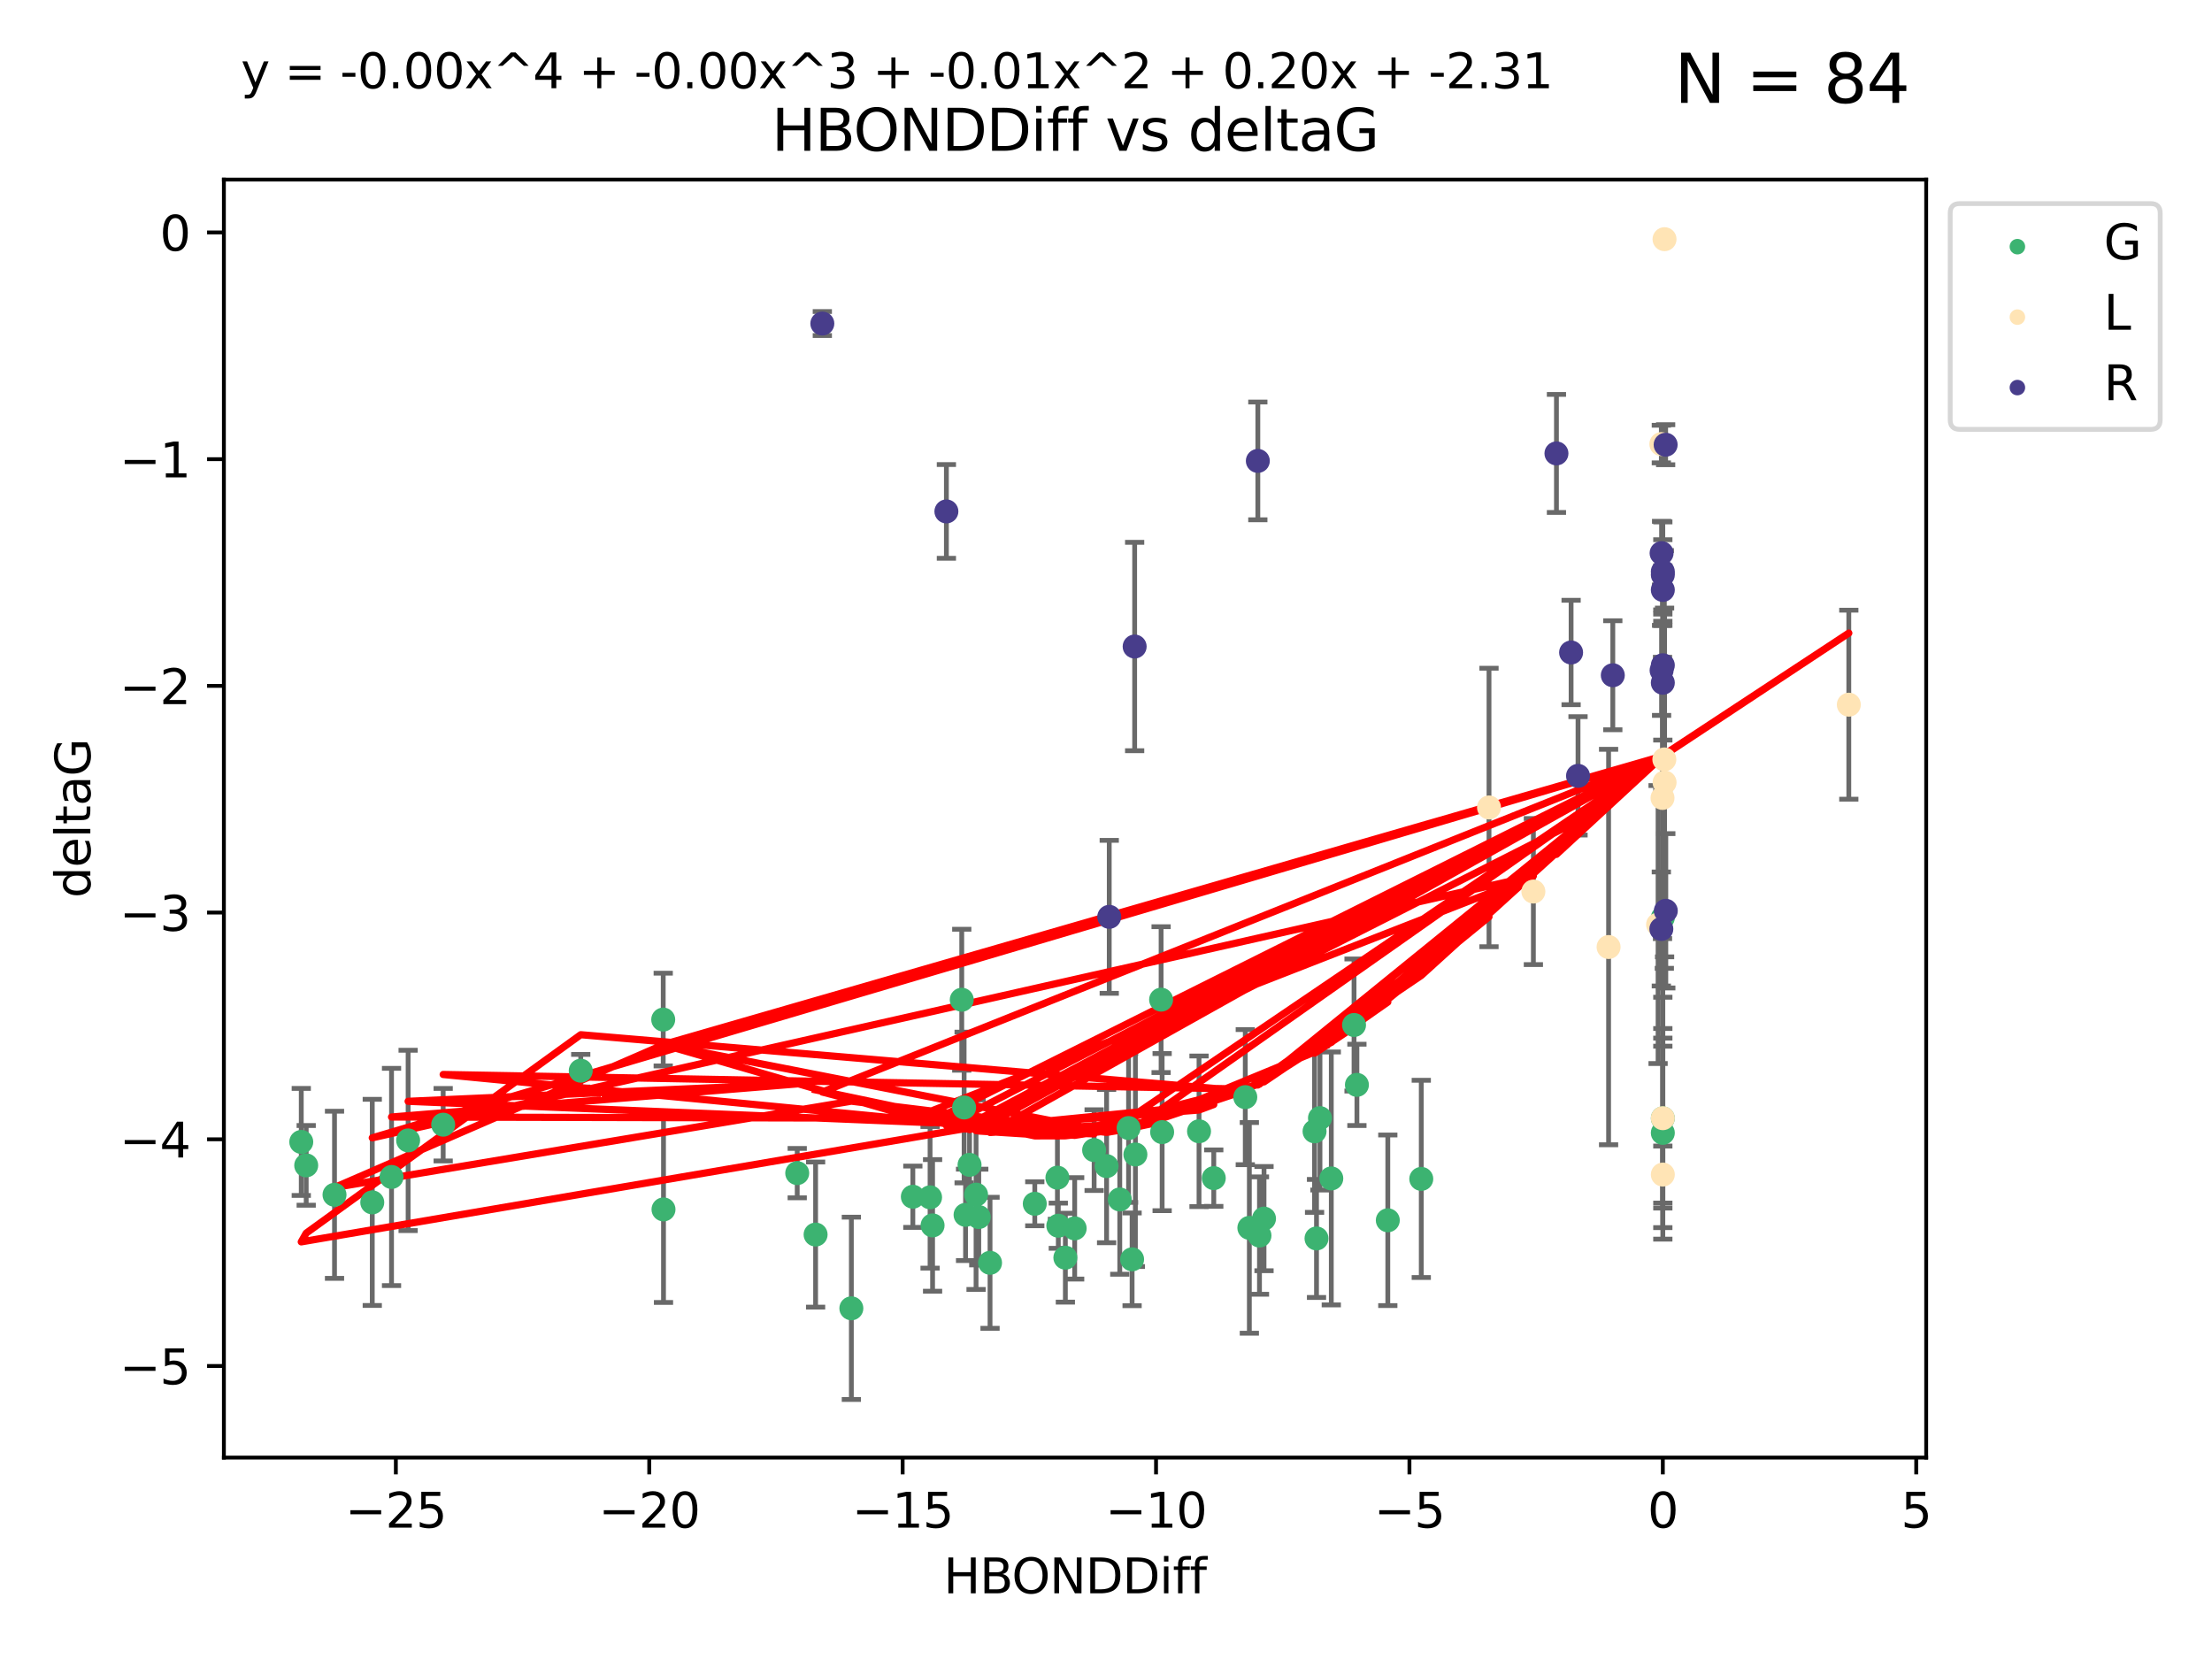<?xml version="1.0" encoding="utf-8" standalone="no"?>
<!DOCTYPE svg PUBLIC "-//W3C//DTD SVG 1.1//EN"
  "http://www.w3.org/Graphics/SVG/1.1/DTD/svg11.dtd">
<svg xmlns:xlink="http://www.w3.org/1999/xlink" width="460.8pt" height="345.6pt" viewBox="0 0 460.8 345.6" xmlns="http://www.w3.org/2000/svg" version="1.1">
 <defs>
  <style type="text/css">*{stroke-linejoin: round; stroke-linecap: butt}</style>
 </defs>
 <g id="figure_1">
  <g id="patch_1">
   <path d="M 0 345.6 
L 460.8 345.6 
L 460.8 0 
L 0 0 
z
" style="fill: #ffffff"/>
  </g>
  <g id="axes_1">
   <g id="patch_2">
    <path d="M 46.64 303.64 
L 401.26 303.64 
L 401.26 37.411 
L 46.64 37.411 
z
" style="fill: #ffffff"/>
   </g>
   <g id="PathCollection_1">
    <defs>
     <path id="mcbc5490c10" d="M 0 1.118 
C 0.297 1.118 0.581 1 0.791 0.791 
C 1 0.581 1.118 0.297 1.118 0 
C 1.118 -0.297 1 -0.581 0.791 -0.791 
C 0.581 -1 0.297 -1.118 0 -1.118 
C -0.297 -1.118 -0.581 -1 -0.791 -0.791 
C -1 -0.581 -1.118 -0.297 -1.118 0 
C -1.118 0.297 -1 0.581 -0.791 0.791 
C -0.581 1 -0.297 1.118 0 1.118 
z
" style="stroke: #3cb371"/>
    </defs>
    <g clip-path="url(#pf8ee28f464)">
     <use xlink:href="#mcbc5490c10" x="169.904" y="257.182" style="fill: #3cb371; stroke: #3cb371"/>
     <use xlink:href="#mcbc5490c10" x="215.563" y="250.768" style="fill: #3cb371; stroke: #3cb371"/>
     <use xlink:href="#mcbc5490c10" x="221.936" y="261.999" style="fill: #3cb371; stroke: #3cb371"/>
     <use xlink:href="#mcbc5490c10" x="236.522" y="240.501" style="fill: #3cb371; stroke: #3cb371"/>
     <use xlink:href="#mcbc5490c10" x="230.523" y="242.922" style="fill: #3cb371; stroke: #3cb371"/>
     <use xlink:href="#mcbc5490c10" x="177.353" y="272.546" style="fill: #3cb371; stroke: #3cb371"/>
     <use xlink:href="#mcbc5490c10" x="69.685" y="248.897" style="fill: #3cb371; stroke: #3cb371"/>
     <use xlink:href="#mcbc5490c10" x="138.22" y="251.943" style="fill: #3cb371; stroke: #3cb371"/>
     <use xlink:href="#mcbc5490c10" x="194.274" y="255.274" style="fill: #3cb371; stroke: #3cb371"/>
     <use xlink:href="#mcbc5490c10" x="85.02" y="237.57" style="fill: #3cb371; stroke: #3cb371"/>
     <use xlink:href="#mcbc5490c10" x="166.076" y="244.382" style="fill: #3cb371; stroke: #3cb371"/>
     <use xlink:href="#mcbc5490c10" x="81.563" y="245.184" style="fill: #3cb371; stroke: #3cb371"/>
     <use xlink:href="#mcbc5490c10" x="190.162" y="249.3" style="fill: #3cb371; stroke: #3cb371"/>
     <use xlink:href="#mcbc5490c10" x="77.55" y="250.479" style="fill: #3cb371; stroke: #3cb371"/>
     <use xlink:href="#mcbc5490c10" x="206.244" y="263.065" style="fill: #3cb371; stroke: #3cb371"/>
     <use xlink:href="#mcbc5490c10" x="242.095" y="235.839" style="fill: #3cb371; stroke: #3cb371"/>
     <use xlink:href="#mcbc5490c10" x="220.465" y="255.34" style="fill: #3cb371; stroke: #3cb371"/>
     <use xlink:href="#mcbc5490c10" x="262.372" y="257.388" style="fill: #3cb371; stroke: #3cb371"/>
     <use xlink:href="#mcbc5490c10" x="220.28" y="245.332" style="fill: #3cb371; stroke: #3cb371"/>
     <use xlink:href="#mcbc5490c10" x="203.897" y="253.533" style="fill: #3cb371; stroke: #3cb371"/>
     <use xlink:href="#mcbc5490c10" x="233.269" y="249.871" style="fill: #3cb371; stroke: #3cb371"/>
     <use xlink:href="#mcbc5490c10" x="241.879" y="208.243" style="fill: #3cb371; stroke: #3cb371"/>
     <use xlink:href="#mcbc5490c10" x="223.874" y="255.891" style="fill: #3cb371; stroke: #3cb371"/>
     <use xlink:href="#mcbc5490c10" x="92.323" y="234.292" style="fill: #3cb371; stroke: #3cb371"/>
     <use xlink:href="#mcbc5490c10" x="260.263" y="255.787" style="fill: #3cb371; stroke: #3cb371"/>
     <use xlink:href="#mcbc5490c10" x="235.837" y="262.342" style="fill: #3cb371; stroke: #3cb371"/>
     <use xlink:href="#mcbc5490c10" x="201.143" y="253.075" style="fill: #3cb371; stroke: #3cb371"/>
     <use xlink:href="#mcbc5490c10" x="252.851" y="245.425" style="fill: #3cb371; stroke: #3cb371"/>
     <use xlink:href="#mcbc5490c10" x="249.779" y="235.668" style="fill: #3cb371; stroke: #3cb371"/>
     <use xlink:href="#mcbc5490c10" x="200.351" y="208.261" style="fill: #3cb371; stroke: #3cb371"/>
     <use xlink:href="#mcbc5490c10" x="203.331" y="248.867" style="fill: #3cb371; stroke: #3cb371"/>
     <use xlink:href="#mcbc5490c10" x="227.926" y="239.589" style="fill: #3cb371; stroke: #3cb371"/>
     <use xlink:href="#mcbc5490c10" x="193.752" y="249.423" style="fill: #3cb371; stroke: #3cb371"/>
     <use xlink:href="#mcbc5490c10" x="200.844" y="230.71" style="fill: #3cb371; stroke: #3cb371"/>
     <use xlink:href="#mcbc5490c10" x="62.759" y="237.885" style="fill: #3cb371; stroke: #3cb371"/>
     <use xlink:href="#mcbc5490c10" x="63.788" y="242.769" style="fill: #3cb371; stroke: #3cb371"/>
     <use xlink:href="#mcbc5490c10" x="120.98" y="223.045" style="fill: #3cb371; stroke: #3cb371"/>
     <use xlink:href="#mcbc5490c10" x="259.416" y="228.553" style="fill: #3cb371; stroke: #3cb371"/>
     <use xlink:href="#mcbc5490c10" x="282.071" y="213.526" style="fill: #3cb371; stroke: #3cb371"/>
     <use xlink:href="#mcbc5490c10" x="274.253" y="257.991" style="fill: #3cb371; stroke: #3cb371"/>
     <use xlink:href="#mcbc5490c10" x="289.106" y="254.21" style="fill: #3cb371; stroke: #3cb371"/>
     <use xlink:href="#mcbc5490c10" x="201.974" y="242.66" style="fill: #3cb371; stroke: #3cb371"/>
     <use xlink:href="#mcbc5490c10" x="235.102" y="234.993" style="fill: #3cb371; stroke: #3cb371"/>
     <use xlink:href="#mcbc5490c10" x="274.972" y="232.924" style="fill: #3cb371; stroke: #3cb371"/>
     <use xlink:href="#mcbc5490c10" x="138.161" y="212.396" style="fill: #3cb371; stroke: #3cb371"/>
     <use xlink:href="#mcbc5490c10" x="273.847" y="235.679" style="fill: #3cb371; stroke: #3cb371"/>
     <use xlink:href="#mcbc5490c10" x="282.67" y="225.998" style="fill: #3cb371; stroke: #3cb371"/>
     <use xlink:href="#mcbc5490c10" x="346.397" y="191.178" style="fill: #3cb371; stroke: #3cb371"/>
     <use xlink:href="#mcbc5490c10" x="346.397" y="235.999" style="fill: #3cb371; stroke: #3cb371"/>
     <use xlink:href="#mcbc5490c10" x="263.318" y="253.86" style="fill: #3cb371; stroke: #3cb371"/>
     <use xlink:href="#mcbc5490c10" x="296.077" y="245.585" style="fill: #3cb371; stroke: #3cb371"/>
     <use xlink:href="#mcbc5490c10" x="277.333" y="245.49" style="fill: #3cb371; stroke: #3cb371"/>
     <use xlink:href="#mcbc5490c10" x="346.397" y="232.96" style="fill: #3cb371; stroke: #3cb371"/>
    </g>
   </g>
   <g id="PathCollection_2">
    <defs>
     <path id="mf5c86c7d98" d="M 0 1.118 
C 0.297 1.118 0.581 1 0.791 0.791 
C 1 0.581 1.118 0.297 1.118 0 
C 1.118 -0.297 1 -0.581 0.791 -0.791 
C 0.581 -1 0.297 -1.118 0 -1.118 
C -0.297 -1.118 -0.581 -1 -0.791 -0.791 
C -1 -0.581 -1.118 -0.297 -1.118 0 
C -1.118 0.297 -1 0.581 -0.791 0.791 
C -0.581 1 -0.297 1.118 0 1.118 
z
" style="stroke: #ffe4b5"/>
    </defs>
    <g clip-path="url(#pf8ee28f464)">
     <use xlink:href="#mf5c86c7d98" x="319.431" y="185.725" style="fill: #ffe4b5; stroke: #ffe4b5"/>
     <use xlink:href="#mf5c86c7d98" x="346.397" y="244.684" style="fill: #ffe4b5; stroke: #ffe4b5"/>
     <use xlink:href="#mf5c86c7d98" x="346.752" y="49.825" style="fill: #ffe4b5; stroke: #ffe4b5"/>
     <use xlink:href="#mf5c86c7d98" x="346.712" y="158.203" style="fill: #ffe4b5; stroke: #ffe4b5"/>
     <use xlink:href="#mf5c86c7d98" x="346.332" y="166.226" style="fill: #ffe4b5; stroke: #ffe4b5"/>
     <use xlink:href="#mf5c86c7d98" x="310.188" y="168.208" style="fill: #ffe4b5; stroke: #ffe4b5"/>
     <use xlink:href="#mf5c86c7d98" x="345.41" y="192.599" style="fill: #ffe4b5; stroke: #ffe4b5"/>
     <use xlink:href="#mf5c86c7d98" x="335.098" y="197.283" style="fill: #ffe4b5; stroke: #ffe4b5"/>
     <use xlink:href="#mf5c86c7d98" x="346.397" y="232.938" style="fill: #ffe4b5; stroke: #ffe4b5"/>
     <use xlink:href="#mf5c86c7d98" x="346.086" y="92.507" style="fill: #ffe4b5; stroke: #ffe4b5"/>
     <use xlink:href="#mf5c86c7d98" x="346.763" y="163" style="fill: #ffe4b5; stroke: #ffe4b5"/>
     <use xlink:href="#mf5c86c7d98" x="385.141" y="146.798" style="fill: #ffe4b5; stroke: #ffe4b5"/>
    </g>
   </g>
   <g id="PathCollection_3">
    <defs>
     <path id="md47011ec54" d="M 0 1.118 
C 0.297 1.118 0.581 1 0.791 0.791 
C 1 0.581 1.118 0.297 1.118 0 
C 1.118 -0.297 1 -0.581 0.791 -0.791 
C 0.581 -1 0.297 -1.118 0 -1.118 
C -0.297 -1.118 -0.581 -1 -0.791 -0.791 
C -1 -0.581 -1.118 -0.297 -1.118 0 
C -1.118 0.297 -1 0.581 -0.791 0.791 
C -0.581 1 -0.297 1.118 0 1.118 
z
" style="stroke: #483d8b"/>
    </defs>
    <g clip-path="url(#pf8ee28f464)">
     <use xlink:href="#md47011ec54" x="171.306" y="67.402" style="fill: #483d8b; stroke: #483d8b"/>
     <use xlink:href="#md47011ec54" x="262.03" y="96.017" style="fill: #483d8b; stroke: #483d8b"/>
     <use xlink:href="#md47011ec54" x="346.397" y="142.234" style="fill: #483d8b; stroke: #483d8b"/>
     <use xlink:href="#md47011ec54" x="197.151" y="106.539" style="fill: #483d8b; stroke: #483d8b"/>
     <use xlink:href="#md47011ec54" x="231.076" y="190.994" style="fill: #483d8b; stroke: #483d8b"/>
     <use xlink:href="#md47011ec54" x="346.14" y="115.228" style="fill: #483d8b; stroke: #483d8b"/>
     <use xlink:href="#md47011ec54" x="236.369" y="134.683" style="fill: #483d8b; stroke: #483d8b"/>
     <use xlink:href="#md47011ec54" x="346.139" y="139.652" style="fill: #483d8b; stroke: #483d8b"/>
     <use xlink:href="#md47011ec54" x="346.397" y="119.074" style="fill: #483d8b; stroke: #483d8b"/>
     <use xlink:href="#md47011ec54" x="327.289" y="135.925" style="fill: #483d8b; stroke: #483d8b"/>
     <use xlink:href="#md47011ec54" x="347.018" y="189.737" style="fill: #483d8b; stroke: #483d8b"/>
     <use xlink:href="#md47011ec54" x="346.397" y="122.892" style="fill: #483d8b; stroke: #483d8b"/>
     <use xlink:href="#md47011ec54" x="346.397" y="119.738" style="fill: #483d8b; stroke: #483d8b"/>
     <use xlink:href="#md47011ec54" x="335.977" y="140.667" style="fill: #483d8b; stroke: #483d8b"/>
     <use xlink:href="#md47011ec54" x="328.731" y="161.626" style="fill: #483d8b; stroke: #483d8b"/>
     <use xlink:href="#md47011ec54" x="324.237" y="94.457" style="fill: #483d8b; stroke: #483d8b"/>
     <use xlink:href="#md47011ec54" x="346.984" y="92.644" style="fill: #483d8b; stroke: #483d8b"/>
     <use xlink:href="#md47011ec54" x="346.397" y="138.582" style="fill: #483d8b; stroke: #483d8b"/>
     <use xlink:href="#md47011ec54" x="346.086" y="193.524" style="fill: #483d8b; stroke: #483d8b"/>
    </g>
   </g>
   <g id="matplotlib.axis_1">
    <g id="xtick_1">
     <g id="line2d_1">
      <defs>
       <path id="m6c946d468c" d="M 0 0 
L 0 3.5 
" style="stroke: #000000; stroke-width: 0.8"/>
      </defs>
      <g>
       <use xlink:href="#m6c946d468c" x="82.463" y="303.64" style="stroke: #000000; stroke-width: 0.8"/>
      </g>
     </g>
     <g id="text_1">
      <!-- −25 -->
      <g transform="translate(71.911 318.238)scale(0.1 -0.1)">
       <defs>
        <path id="DejaVuSans-2212" d="M 678 2272 
L 4684 2272 
L 4684 1741 
L 678 1741 
L 678 2272 
z
" transform="scale(0.016)"/>
        <path id="DejaVuSans-32" d="M 1228 531 
L 3431 531 
L 3431 0 
L 469 0 
L 469 531 
Q 828 903 1448 1529 
Q 2069 2156 2228 2338 
Q 2531 2678 2651 2914 
Q 2772 3150 2772 3378 
Q 2772 3750 2511 3984 
Q 2250 4219 1831 4219 
Q 1534 4219 1204 4116 
Q 875 4013 500 3803 
L 500 4441 
Q 881 4594 1212 4672 
Q 1544 4750 1819 4750 
Q 2544 4750 2975 4387 
Q 3406 4025 3406 3419 
Q 3406 3131 3298 2873 
Q 3191 2616 2906 2266 
Q 2828 2175 2409 1742 
Q 1991 1309 1228 531 
z
" transform="scale(0.016)"/>
        <path id="DejaVuSans-35" d="M 691 4666 
L 3169 4666 
L 3169 4134 
L 1269 4134 
L 1269 2991 
Q 1406 3038 1543 3061 
Q 1681 3084 1819 3084 
Q 2600 3084 3056 2656 
Q 3513 2228 3513 1497 
Q 3513 744 3044 326 
Q 2575 -91 1722 -91 
Q 1428 -91 1123 -41 
Q 819 9 494 109 
L 494 744 
Q 775 591 1075 516 
Q 1375 441 1709 441 
Q 2250 441 2565 725 
Q 2881 1009 2881 1497 
Q 2881 1984 2565 2268 
Q 2250 2553 1709 2553 
Q 1456 2553 1204 2497 
Q 953 2441 691 2322 
L 691 4666 
z
" transform="scale(0.016)"/>
       </defs>
       <use xlink:href="#DejaVuSans-2212"/>
       <use xlink:href="#DejaVuSans-32" x="83.789"/>
       <use xlink:href="#DejaVuSans-35" x="147.412"/>
      </g>
     </g>
    </g>
    <g id="xtick_2">
     <g id="line2d_2">
      <g>
       <use xlink:href="#m6c946d468c" x="135.25" y="303.64" style="stroke: #000000; stroke-width: 0.8"/>
      </g>
     </g>
     <g id="text_2">
      <!-- −20 -->
      <g transform="translate(124.698 318.238)scale(0.1 -0.1)">
       <defs>
        <path id="DejaVuSans-30" d="M 2034 4250 
Q 1547 4250 1301 3770 
Q 1056 3291 1056 2328 
Q 1056 1369 1301 889 
Q 1547 409 2034 409 
Q 2525 409 2770 889 
Q 3016 1369 3016 2328 
Q 3016 3291 2770 3770 
Q 2525 4250 2034 4250 
z
M 2034 4750 
Q 2819 4750 3233 4129 
Q 3647 3509 3647 2328 
Q 3647 1150 3233 529 
Q 2819 -91 2034 -91 
Q 1250 -91 836 529 
Q 422 1150 422 2328 
Q 422 3509 836 4129 
Q 1250 4750 2034 4750 
z
" transform="scale(0.016)"/>
       </defs>
       <use xlink:href="#DejaVuSans-2212"/>
       <use xlink:href="#DejaVuSans-32" x="83.789"/>
       <use xlink:href="#DejaVuSans-30" x="147.412"/>
      </g>
     </g>
    </g>
    <g id="xtick_3">
     <g id="line2d_3">
      <g>
       <use xlink:href="#m6c946d468c" x="188.037" y="303.64" style="stroke: #000000; stroke-width: 0.8"/>
      </g>
     </g>
     <g id="text_3">
      <!-- −15 -->
      <g transform="translate(177.485 318.238)scale(0.1 -0.1)">
       <defs>
        <path id="DejaVuSans-31" d="M 794 531 
L 1825 531 
L 1825 4091 
L 703 3866 
L 703 4441 
L 1819 4666 
L 2450 4666 
L 2450 531 
L 3481 531 
L 3481 0 
L 794 0 
L 794 531 
z
" transform="scale(0.016)"/>
       </defs>
       <use xlink:href="#DejaVuSans-2212"/>
       <use xlink:href="#DejaVuSans-31" x="83.789"/>
       <use xlink:href="#DejaVuSans-35" x="147.412"/>
      </g>
     </g>
    </g>
    <g id="xtick_4">
     <g id="line2d_4">
      <g>
       <use xlink:href="#m6c946d468c" x="240.824" y="303.64" style="stroke: #000000; stroke-width: 0.8"/>
      </g>
     </g>
     <g id="text_4">
      <!-- −10 -->
      <g transform="translate(230.271 318.238)scale(0.1 -0.1)">
       <use xlink:href="#DejaVuSans-2212"/>
       <use xlink:href="#DejaVuSans-31" x="83.789"/>
       <use xlink:href="#DejaVuSans-30" x="147.412"/>
      </g>
     </g>
    </g>
    <g id="xtick_5">
     <g id="line2d_5">
      <g>
       <use xlink:href="#m6c946d468c" x="293.611" y="303.64" style="stroke: #000000; stroke-width: 0.8"/>
      </g>
     </g>
     <g id="text_5">
      <!-- −5 -->
      <g transform="translate(286.24 318.238)scale(0.1 -0.1)">
       <use xlink:href="#DejaVuSans-2212"/>
       <use xlink:href="#DejaVuSans-35" x="83.789"/>
      </g>
     </g>
    </g>
    <g id="xtick_6">
     <g id="line2d_6">
      <g>
       <use xlink:href="#m6c946d468c" x="346.397" y="303.64" style="stroke: #000000; stroke-width: 0.8"/>
      </g>
     </g>
     <g id="text_6">
      <!-- 0 -->
      <g transform="translate(343.216 318.238)scale(0.1 -0.1)">
       <use xlink:href="#DejaVuSans-30"/>
      </g>
     </g>
    </g>
    <g id="xtick_7">
     <g id="line2d_7">
      <g>
       <use xlink:href="#m6c946d468c" x="399.184" y="303.64" style="stroke: #000000; stroke-width: 0.8"/>
      </g>
     </g>
     <g id="text_7">
      <!-- 5 -->
      <g transform="translate(396.003 318.238)scale(0.1 -0.1)">
       <use xlink:href="#DejaVuSans-35"/>
      </g>
     </g>
    </g>
    <g id="text_8">
     <!-- HBONDDiff -->
     <g transform="translate(196.561 331.917)scale(0.1 -0.1)">
      <defs>
       <path id="DejaVuSans-48" d="M 628 4666 
L 1259 4666 
L 1259 2753 
L 3553 2753 
L 3553 4666 
L 4184 4666 
L 4184 0 
L 3553 0 
L 3553 2222 
L 1259 2222 
L 1259 0 
L 628 0 
L 628 4666 
z
" transform="scale(0.016)"/>
       <path id="DejaVuSans-42" d="M 1259 2228 
L 1259 519 
L 2272 519 
Q 2781 519 3026 730 
Q 3272 941 3272 1375 
Q 3272 1813 3026 2020 
Q 2781 2228 2272 2228 
L 1259 2228 
z
M 1259 4147 
L 1259 2741 
L 2194 2741 
Q 2656 2741 2882 2914 
Q 3109 3088 3109 3444 
Q 3109 3797 2882 3972 
Q 2656 4147 2194 4147 
L 1259 4147 
z
M 628 4666 
L 2241 4666 
Q 2963 4666 3353 4366 
Q 3744 4066 3744 3513 
Q 3744 3084 3544 2831 
Q 3344 2578 2956 2516 
Q 3422 2416 3680 2098 
Q 3938 1781 3938 1306 
Q 3938 681 3513 340 
Q 3088 0 2303 0 
L 628 0 
L 628 4666 
z
" transform="scale(0.016)"/>
       <path id="DejaVuSans-4f" d="M 2522 4238 
Q 1834 4238 1429 3725 
Q 1025 3213 1025 2328 
Q 1025 1447 1429 934 
Q 1834 422 2522 422 
Q 3209 422 3611 934 
Q 4013 1447 4013 2328 
Q 4013 3213 3611 3725 
Q 3209 4238 2522 4238 
z
M 2522 4750 
Q 3503 4750 4090 4092 
Q 4678 3434 4678 2328 
Q 4678 1225 4090 567 
Q 3503 -91 2522 -91 
Q 1538 -91 948 565 
Q 359 1222 359 2328 
Q 359 3434 948 4092 
Q 1538 4750 2522 4750 
z
" transform="scale(0.016)"/>
       <path id="DejaVuSans-4e" d="M 628 4666 
L 1478 4666 
L 3547 763 
L 3547 4666 
L 4159 4666 
L 4159 0 
L 3309 0 
L 1241 3903 
L 1241 0 
L 628 0 
L 628 4666 
z
" transform="scale(0.016)"/>
       <path id="DejaVuSans-44" d="M 1259 4147 
L 1259 519 
L 2022 519 
Q 2988 519 3436 956 
Q 3884 1394 3884 2338 
Q 3884 3275 3436 3711 
Q 2988 4147 2022 4147 
L 1259 4147 
z
M 628 4666 
L 1925 4666 
Q 3281 4666 3915 4102 
Q 4550 3538 4550 2338 
Q 4550 1131 3912 565 
Q 3275 0 1925 0 
L 628 0 
L 628 4666 
z
" transform="scale(0.016)"/>
       <path id="DejaVuSans-69" d="M 603 3500 
L 1178 3500 
L 1178 0 
L 603 0 
L 603 3500 
z
M 603 4863 
L 1178 4863 
L 1178 4134 
L 603 4134 
L 603 4863 
z
" transform="scale(0.016)"/>
       <path id="DejaVuSans-66" d="M 2375 4863 
L 2375 4384 
L 1825 4384 
Q 1516 4384 1395 4259 
Q 1275 4134 1275 3809 
L 1275 3500 
L 2222 3500 
L 2222 3053 
L 1275 3053 
L 1275 0 
L 697 0 
L 697 3053 
L 147 3053 
L 147 3500 
L 697 3500 
L 697 3744 
Q 697 4328 969 4595 
Q 1241 4863 1831 4863 
L 2375 4863 
z
" transform="scale(0.016)"/>
      </defs>
      <use xlink:href="#DejaVuSans-48"/>
      <use xlink:href="#DejaVuSans-42" x="75.195"/>
      <use xlink:href="#DejaVuSans-4f" x="142.049"/>
      <use xlink:href="#DejaVuSans-4e" x="220.76"/>
      <use xlink:href="#DejaVuSans-44" x="295.564"/>
      <use xlink:href="#DejaVuSans-44" x="372.566"/>
      <use xlink:href="#DejaVuSans-69" x="449.568"/>
      <use xlink:href="#DejaVuSans-66" x="477.352"/>
      <use xlink:href="#DejaVuSans-66" x="512.557"/>
     </g>
    </g>
   </g>
   <g id="matplotlib.axis_2">
    <g id="ytick_1">
     <g id="line2d_8">
      <defs>
       <path id="m72a4a47783" d="M 0 0 
L -3.5 0 
" style="stroke: #000000; stroke-width: 0.8"/>
      </defs>
      <g>
       <use xlink:href="#m72a4a47783" x="46.64" y="284.56" style="stroke: #000000; stroke-width: 0.8"/>
      </g>
     </g>
     <g id="text_9">
      <!-- −5 -->
      <g transform="translate(24.898 288.36)scale(0.1 -0.1)">
       <use xlink:href="#DejaVuSans-2212"/>
       <use xlink:href="#DejaVuSans-35" x="83.789"/>
      </g>
     </g>
    </g>
    <g id="ytick_2">
     <g id="line2d_9">
      <g>
       <use xlink:href="#m72a4a47783" x="46.64" y="237.333" style="stroke: #000000; stroke-width: 0.8"/>
      </g>
     </g>
     <g id="text_10">
      <!-- −4 -->
      <g transform="translate(24.898 241.132)scale(0.1 -0.1)">
       <defs>
        <path id="DejaVuSans-34" d="M 2419 4116 
L 825 1625 
L 2419 1625 
L 2419 4116 
z
M 2253 4666 
L 3047 4666 
L 3047 1625 
L 3713 1625 
L 3713 1100 
L 3047 1100 
L 3047 0 
L 2419 0 
L 2419 1100 
L 313 1100 
L 313 1709 
L 2253 4666 
z
" transform="scale(0.016)"/>
       </defs>
       <use xlink:href="#DejaVuSans-2212"/>
       <use xlink:href="#DejaVuSans-34" x="83.789"/>
      </g>
     </g>
    </g>
    <g id="ytick_3">
     <g id="line2d_10">
      <g>
       <use xlink:href="#m72a4a47783" x="46.64" y="190.106" style="stroke: #000000; stroke-width: 0.8"/>
      </g>
     </g>
     <g id="text_11">
      <!-- −3 -->
      <g transform="translate(24.898 193.905)scale(0.1 -0.1)">
       <defs>
        <path id="DejaVuSans-33" d="M 2597 2516 
Q 3050 2419 3304 2112 
Q 3559 1806 3559 1356 
Q 3559 666 3084 287 
Q 2609 -91 1734 -91 
Q 1441 -91 1130 -33 
Q 819 25 488 141 
L 488 750 
Q 750 597 1062 519 
Q 1375 441 1716 441 
Q 2309 441 2620 675 
Q 2931 909 2931 1356 
Q 2931 1769 2642 2001 
Q 2353 2234 1838 2234 
L 1294 2234 
L 1294 2753 
L 1863 2753 
Q 2328 2753 2575 2939 
Q 2822 3125 2822 3475 
Q 2822 3834 2567 4026 
Q 2313 4219 1838 4219 
Q 1578 4219 1281 4162 
Q 984 4106 628 3988 
L 628 4550 
Q 988 4650 1302 4700 
Q 1616 4750 1894 4750 
Q 2613 4750 3031 4423 
Q 3450 4097 3450 3541 
Q 3450 3153 3228 2886 
Q 3006 2619 2597 2516 
z
" transform="scale(0.016)"/>
       </defs>
       <use xlink:href="#DejaVuSans-2212"/>
       <use xlink:href="#DejaVuSans-33" x="83.789"/>
      </g>
     </g>
    </g>
    <g id="ytick_4">
     <g id="line2d_11">
      <g>
       <use xlink:href="#m72a4a47783" x="46.64" y="142.878" style="stroke: #000000; stroke-width: 0.8"/>
      </g>
     </g>
     <g id="text_12">
      <!-- −2 -->
      <g transform="translate(24.898 146.677)scale(0.1 -0.1)">
       <use xlink:href="#DejaVuSans-2212"/>
       <use xlink:href="#DejaVuSans-32" x="83.789"/>
      </g>
     </g>
    </g>
    <g id="ytick_5">
     <g id="line2d_12">
      <g>
       <use xlink:href="#m72a4a47783" x="46.64" y="95.651" style="stroke: #000000; stroke-width: 0.8"/>
      </g>
     </g>
     <g id="text_13">
      <!-- −1 -->
      <g transform="translate(24.898 99.45)scale(0.1 -0.1)">
       <use xlink:href="#DejaVuSans-2212"/>
       <use xlink:href="#DejaVuSans-31" x="83.789"/>
      </g>
     </g>
    </g>
    <g id="ytick_6">
     <g id="line2d_13">
      <g>
       <use xlink:href="#m72a4a47783" x="46.64" y="48.423" style="stroke: #000000; stroke-width: 0.8"/>
      </g>
     </g>
     <g id="text_14">
      <!-- 0 -->
      <g transform="translate(33.278 52.223)scale(0.1 -0.1)">
       <use xlink:href="#DejaVuSans-30"/>
      </g>
     </g>
    </g>
    <g id="text_15">
     <!-- deltaG -->
     <g transform="translate(18.818 187.064)rotate(-90)scale(0.1 -0.1)">
      <defs>
       <path id="DejaVuSans-64" d="M 2906 2969 
L 2906 4863 
L 3481 4863 
L 3481 0 
L 2906 0 
L 2906 525 
Q 2725 213 2448 61 
Q 2172 -91 1784 -91 
Q 1150 -91 751 415 
Q 353 922 353 1747 
Q 353 2572 751 3078 
Q 1150 3584 1784 3584 
Q 2172 3584 2448 3432 
Q 2725 3281 2906 2969 
z
M 947 1747 
Q 947 1113 1208 752 
Q 1469 391 1925 391 
Q 2381 391 2643 752 
Q 2906 1113 2906 1747 
Q 2906 2381 2643 2742 
Q 2381 3103 1925 3103 
Q 1469 3103 1208 2742 
Q 947 2381 947 1747 
z
" transform="scale(0.016)"/>
       <path id="DejaVuSans-65" d="M 3597 1894 
L 3597 1613 
L 953 1613 
Q 991 1019 1311 708 
Q 1631 397 2203 397 
Q 2534 397 2845 478 
Q 3156 559 3463 722 
L 3463 178 
Q 3153 47 2828 -22 
Q 2503 -91 2169 -91 
Q 1331 -91 842 396 
Q 353 884 353 1716 
Q 353 2575 817 3079 
Q 1281 3584 2069 3584 
Q 2775 3584 3186 3129 
Q 3597 2675 3597 1894 
z
M 3022 2063 
Q 3016 2534 2758 2815 
Q 2500 3097 2075 3097 
Q 1594 3097 1305 2825 
Q 1016 2553 972 2059 
L 3022 2063 
z
" transform="scale(0.016)"/>
       <path id="DejaVuSans-6c" d="M 603 4863 
L 1178 4863 
L 1178 0 
L 603 0 
L 603 4863 
z
" transform="scale(0.016)"/>
       <path id="DejaVuSans-74" d="M 1172 4494 
L 1172 3500 
L 2356 3500 
L 2356 3053 
L 1172 3053 
L 1172 1153 
Q 1172 725 1289 603 
Q 1406 481 1766 481 
L 2356 481 
L 2356 0 
L 1766 0 
Q 1100 0 847 248 
Q 594 497 594 1153 
L 594 3053 
L 172 3053 
L 172 3500 
L 594 3500 
L 594 4494 
L 1172 4494 
z
" transform="scale(0.016)"/>
       <path id="DejaVuSans-61" d="M 2194 1759 
Q 1497 1759 1228 1600 
Q 959 1441 959 1056 
Q 959 750 1161 570 
Q 1363 391 1709 391 
Q 2188 391 2477 730 
Q 2766 1069 2766 1631 
L 2766 1759 
L 2194 1759 
z
M 3341 1997 
L 3341 0 
L 2766 0 
L 2766 531 
Q 2569 213 2275 61 
Q 1981 -91 1556 -91 
Q 1019 -91 701 211 
Q 384 513 384 1019 
Q 384 1609 779 1909 
Q 1175 2209 1959 2209 
L 2766 2209 
L 2766 2266 
Q 2766 2663 2505 2880 
Q 2244 3097 1772 3097 
Q 1472 3097 1187 3025 
Q 903 2953 641 2809 
L 641 3341 
Q 956 3463 1253 3523 
Q 1550 3584 1831 3584 
Q 2591 3584 2966 3190 
Q 3341 2797 3341 1997 
z
" transform="scale(0.016)"/>
       <path id="DejaVuSans-47" d="M 3809 666 
L 3809 1919 
L 2778 1919 
L 2778 2438 
L 4434 2438 
L 4434 434 
Q 4069 175 3628 42 
Q 3188 -91 2688 -91 
Q 1594 -91 976 548 
Q 359 1188 359 2328 
Q 359 3472 976 4111 
Q 1594 4750 2688 4750 
Q 3144 4750 3555 4637 
Q 3966 4525 4313 4306 
L 4313 3634 
Q 3963 3931 3569 4081 
Q 3175 4231 2741 4231 
Q 1884 4231 1454 3753 
Q 1025 3275 1025 2328 
Q 1025 1384 1454 906 
Q 1884 428 2741 428 
Q 3075 428 3337 486 
Q 3600 544 3809 666 
z
" transform="scale(0.016)"/>
      </defs>
      <use xlink:href="#DejaVuSans-64"/>
      <use xlink:href="#DejaVuSans-65" x="63.477"/>
      <use xlink:href="#DejaVuSans-6c" x="125"/>
      <use xlink:href="#DejaVuSans-74" x="152.783"/>
      <use xlink:href="#DejaVuSans-61" x="191.992"/>
      <use xlink:href="#DejaVuSans-47" x="253.271"/>
     </g>
    </g>
   </g>
   <g id="LineCollection_1">
    <path d="M 169.904 272.296 
L 169.904 242.068 
" clip-path="url(#pf8ee28f464)" style="fill: none; stroke: #696969"/>
    <path d="M 215.563 255.351 
L 215.563 246.184 
" clip-path="url(#pf8ee28f464)" style="fill: none; stroke: #696969"/>
    <path d="M 221.936 271.258 
L 221.936 252.74 
" clip-path="url(#pf8ee28f464)" style="fill: none; stroke: #696969"/>
    <path d="M 236.522 263.84 
L 236.522 217.163 
" clip-path="url(#pf8ee28f464)" style="fill: none; stroke: #696969"/>
    <path d="M 230.523 258.884 
L 230.523 226.961 
" clip-path="url(#pf8ee28f464)" style="fill: none; stroke: #696969"/>
    <path d="M 177.353 291.539 
L 177.353 253.554 
" clip-path="url(#pf8ee28f464)" style="fill: none; stroke: #696969"/>
    <path d="M 69.685 266.304 
L 69.685 231.49 
" clip-path="url(#pf8ee28f464)" style="fill: none; stroke: #696969"/>
    <path d="M 138.22 271.328 
L 138.22 232.557 
" clip-path="url(#pf8ee28f464)" style="fill: none; stroke: #696969"/>
    <path d="M 194.274 268.985 
L 194.274 241.562 
" clip-path="url(#pf8ee28f464)" style="fill: none; stroke: #696969"/>
    <path d="M 85.02 256.351 
L 85.02 218.789 
" clip-path="url(#pf8ee28f464)" style="fill: none; stroke: #696969"/>
    <path d="M 166.076 249.527 
L 166.076 239.237 
" clip-path="url(#pf8ee28f464)" style="fill: none; stroke: #696969"/>
    <path d="M 81.563 267.809 
L 81.563 222.558 
" clip-path="url(#pf8ee28f464)" style="fill: none; stroke: #696969"/>
    <path d="M 190.162 255.687 
L 190.162 242.912 
" clip-path="url(#pf8ee28f464)" style="fill: none; stroke: #696969"/>
    <path d="M 77.55 271.953 
L 77.55 229.006 
" clip-path="url(#pf8ee28f464)" style="fill: none; stroke: #696969"/>
    <path d="M 206.244 276.714 
L 206.244 249.415 
" clip-path="url(#pf8ee28f464)" style="fill: none; stroke: #696969"/>
    <path d="M 242.095 252.204 
L 242.095 219.474 
" clip-path="url(#pf8ee28f464)" style="fill: none; stroke: #696969"/>
    <path d="M 220.465 260.046 
L 220.465 250.634 
" clip-path="url(#pf8ee28f464)" style="fill: none; stroke: #696969"/>
    <path d="M 262.372 269.616 
L 262.372 245.16 
" clip-path="url(#pf8ee28f464)" style="fill: none; stroke: #696969"/>
    <path d="M 220.28 253.984 
L 220.28 236.68 
" clip-path="url(#pf8ee28f464)" style="fill: none; stroke: #696969"/>
    <path d="M 203.897 263.506 
L 203.897 243.559 
" clip-path="url(#pf8ee28f464)" style="fill: none; stroke: #696969"/>
    <path d="M 233.269 265.445 
L 233.269 234.297 
" clip-path="url(#pf8ee28f464)" style="fill: none; stroke: #696969"/>
    <path d="M 241.879 223.434 
L 241.879 193.052 
" clip-path="url(#pf8ee28f464)" style="fill: none; stroke: #696969"/>
    <path d="M 223.874 266.454 
L 223.874 245.329 
" clip-path="url(#pf8ee28f464)" style="fill: none; stroke: #696969"/>
    <path d="M 92.323 241.842 
L 92.323 226.742 
" clip-path="url(#pf8ee28f464)" style="fill: none; stroke: #696969"/>
    <path d="M 260.263 277.735 
L 260.263 233.84 
" clip-path="url(#pf8ee28f464)" style="fill: none; stroke: #696969"/>
    <path d="M 235.837 272.002 
L 235.837 252.682 
" clip-path="url(#pf8ee28f464)" style="fill: none; stroke: #696969"/>
    <path d="M 201.143 262.599 
L 201.143 243.552 
" clip-path="url(#pf8ee28f464)" style="fill: none; stroke: #696969"/>
    <path d="M 252.851 251.305 
L 252.851 239.545 
" clip-path="url(#pf8ee28f464)" style="fill: none; stroke: #696969"/>
    <path d="M 249.779 251.35 
L 249.779 219.987 
" clip-path="url(#pf8ee28f464)" style="fill: none; stroke: #696969"/>
    <path d="M 200.351 222.943 
L 200.351 193.58 
" clip-path="url(#pf8ee28f464)" style="fill: none; stroke: #696969"/>
    <path d="M 203.331 268.609 
L 203.331 229.125 
" clip-path="url(#pf8ee28f464)" style="fill: none; stroke: #696969"/>
    <path d="M 227.926 248.001 
L 227.926 231.178 
" clip-path="url(#pf8ee28f464)" style="fill: none; stroke: #696969"/>
    <path d="M 193.752 264.171 
L 193.752 234.675 
" clip-path="url(#pf8ee28f464)" style="fill: none; stroke: #696969"/>
    <path d="M 200.844 246.412 
L 200.844 215.007 
" clip-path="url(#pf8ee28f464)" style="fill: none; stroke: #696969"/>
    <path d="M 62.759 249.033 
L 62.759 226.738 
" clip-path="url(#pf8ee28f464)" style="fill: none; stroke: #696969"/>
    <path d="M 63.788 251.07 
L 63.788 234.467 
" clip-path="url(#pf8ee28f464)" style="fill: none; stroke: #696969"/>
    <path d="M 120.98 226.438 
L 120.98 219.652 
" clip-path="url(#pf8ee28f464)" style="fill: none; stroke: #696969"/>
    <path d="M 259.416 242.626 
L 259.416 214.481 
" clip-path="url(#pf8ee28f464)" style="fill: none; stroke: #696969"/>
    <path d="M 282.071 227.28 
L 282.071 199.771 
" clip-path="url(#pf8ee28f464)" style="fill: none; stroke: #696969"/>
    <path d="M 274.253 270.285 
L 274.253 245.697 
" clip-path="url(#pf8ee28f464)" style="fill: none; stroke: #696969"/>
    <path d="M 289.106 271.98 
L 289.106 236.439 
" clip-path="url(#pf8ee28f464)" style="fill: none; stroke: #696969"/>
    <path d="M 201.974 254.419 
L 201.974 230.902 
" clip-path="url(#pf8ee28f464)" style="fill: none; stroke: #696969"/>
    <path d="M 235.102 250.487 
L 235.102 219.499 
" clip-path="url(#pf8ee28f464)" style="fill: none; stroke: #696969"/>
    <path d="M 274.972 247.9 
L 274.972 217.947 
" clip-path="url(#pf8ee28f464)" style="fill: none; stroke: #696969"/>
    <path d="M 138.161 222.057 
L 138.161 202.736 
" clip-path="url(#pf8ee28f464)" style="fill: none; stroke: #696969"/>
    <path d="M 273.847 252.554 
L 273.847 218.803 
" clip-path="url(#pf8ee28f464)" style="fill: none; stroke: #696969"/>
    <path d="M 282.67 234.468 
L 282.67 217.529 
" clip-path="url(#pf8ee28f464)" style="fill: none; stroke: #696969"/>
    <path d="M 346.397 217.938 
L 346.397 164.418 
" clip-path="url(#pf8ee28f464)" style="fill: none; stroke: #696969"/>
    <path d="M 346.397 255.74 
L 346.397 216.257 
" clip-path="url(#pf8ee28f464)" style="fill: none; stroke: #696969"/>
    <path d="M 263.318 264.71 
L 263.318 243.009 
" clip-path="url(#pf8ee28f464)" style="fill: none; stroke: #696969"/>
    <path d="M 296.077 266.127 
L 296.077 225.043 
" clip-path="url(#pf8ee28f464)" style="fill: none; stroke: #696969"/>
    <path d="M 277.333 271.836 
L 277.333 219.145 
" clip-path="url(#pf8ee28f464)" style="fill: none; stroke: #696969"/>
    <path d="M 346.397 251.662 
L 346.397 214.257 
" clip-path="url(#pf8ee28f464)" style="fill: none; stroke: #696969"/>
   </g>
   <g id="line2d_14">
    <defs>
     <path id="m0e29049dba" d="M 2 0 
L -2 -0 
" style="stroke: #696969"/>
    </defs>
    <g clip-path="url(#pf8ee28f464)">
     <use xlink:href="#m0e29049dba" x="169.904" y="272.296" style="fill: #696969; stroke: #696969"/>
     <use xlink:href="#m0e29049dba" x="215.563" y="255.351" style="fill: #696969; stroke: #696969"/>
     <use xlink:href="#m0e29049dba" x="221.936" y="271.258" style="fill: #696969; stroke: #696969"/>
     <use xlink:href="#m0e29049dba" x="236.522" y="263.84" style="fill: #696969; stroke: #696969"/>
     <use xlink:href="#m0e29049dba" x="230.523" y="258.884" style="fill: #696969; stroke: #696969"/>
     <use xlink:href="#m0e29049dba" x="177.353" y="291.539" style="fill: #696969; stroke: #696969"/>
     <use xlink:href="#m0e29049dba" x="69.685" y="266.304" style="fill: #696969; stroke: #696969"/>
     <use xlink:href="#m0e29049dba" x="138.22" y="271.328" style="fill: #696969; stroke: #696969"/>
     <use xlink:href="#m0e29049dba" x="194.274" y="268.985" style="fill: #696969; stroke: #696969"/>
     <use xlink:href="#m0e29049dba" x="85.02" y="256.351" style="fill: #696969; stroke: #696969"/>
     <use xlink:href="#m0e29049dba" x="166.076" y="249.527" style="fill: #696969; stroke: #696969"/>
     <use xlink:href="#m0e29049dba" x="81.563" y="267.809" style="fill: #696969; stroke: #696969"/>
     <use xlink:href="#m0e29049dba" x="190.162" y="255.687" style="fill: #696969; stroke: #696969"/>
     <use xlink:href="#m0e29049dba" x="77.55" y="271.953" style="fill: #696969; stroke: #696969"/>
     <use xlink:href="#m0e29049dba" x="206.244" y="276.714" style="fill: #696969; stroke: #696969"/>
     <use xlink:href="#m0e29049dba" x="242.095" y="252.204" style="fill: #696969; stroke: #696969"/>
     <use xlink:href="#m0e29049dba" x="220.465" y="260.046" style="fill: #696969; stroke: #696969"/>
     <use xlink:href="#m0e29049dba" x="262.372" y="269.616" style="fill: #696969; stroke: #696969"/>
     <use xlink:href="#m0e29049dba" x="220.28" y="253.984" style="fill: #696969; stroke: #696969"/>
     <use xlink:href="#m0e29049dba" x="203.897" y="263.506" style="fill: #696969; stroke: #696969"/>
     <use xlink:href="#m0e29049dba" x="233.269" y="265.445" style="fill: #696969; stroke: #696969"/>
     <use xlink:href="#m0e29049dba" x="241.879" y="223.434" style="fill: #696969; stroke: #696969"/>
     <use xlink:href="#m0e29049dba" x="223.874" y="266.454" style="fill: #696969; stroke: #696969"/>
     <use xlink:href="#m0e29049dba" x="92.323" y="241.842" style="fill: #696969; stroke: #696969"/>
     <use xlink:href="#m0e29049dba" x="260.263" y="277.735" style="fill: #696969; stroke: #696969"/>
     <use xlink:href="#m0e29049dba" x="235.837" y="272.002" style="fill: #696969; stroke: #696969"/>
     <use xlink:href="#m0e29049dba" x="201.143" y="262.599" style="fill: #696969; stroke: #696969"/>
     <use xlink:href="#m0e29049dba" x="252.851" y="251.305" style="fill: #696969; stroke: #696969"/>
     <use xlink:href="#m0e29049dba" x="249.779" y="251.35" style="fill: #696969; stroke: #696969"/>
     <use xlink:href="#m0e29049dba" x="200.351" y="222.943" style="fill: #696969; stroke: #696969"/>
     <use xlink:href="#m0e29049dba" x="203.331" y="268.609" style="fill: #696969; stroke: #696969"/>
     <use xlink:href="#m0e29049dba" x="227.926" y="248.001" style="fill: #696969; stroke: #696969"/>
     <use xlink:href="#m0e29049dba" x="193.752" y="264.171" style="fill: #696969; stroke: #696969"/>
     <use xlink:href="#m0e29049dba" x="200.844" y="246.412" style="fill: #696969; stroke: #696969"/>
     <use xlink:href="#m0e29049dba" x="62.759" y="249.033" style="fill: #696969; stroke: #696969"/>
     <use xlink:href="#m0e29049dba" x="63.788" y="251.07" style="fill: #696969; stroke: #696969"/>
     <use xlink:href="#m0e29049dba" x="120.98" y="226.438" style="fill: #696969; stroke: #696969"/>
     <use xlink:href="#m0e29049dba" x="259.416" y="242.626" style="fill: #696969; stroke: #696969"/>
     <use xlink:href="#m0e29049dba" x="282.071" y="227.28" style="fill: #696969; stroke: #696969"/>
     <use xlink:href="#m0e29049dba" x="274.253" y="270.285" style="fill: #696969; stroke: #696969"/>
     <use xlink:href="#m0e29049dba" x="289.106" y="271.98" style="fill: #696969; stroke: #696969"/>
     <use xlink:href="#m0e29049dba" x="201.974" y="254.419" style="fill: #696969; stroke: #696969"/>
     <use xlink:href="#m0e29049dba" x="235.102" y="250.487" style="fill: #696969; stroke: #696969"/>
     <use xlink:href="#m0e29049dba" x="274.972" y="247.9" style="fill: #696969; stroke: #696969"/>
     <use xlink:href="#m0e29049dba" x="138.161" y="222.057" style="fill: #696969; stroke: #696969"/>
     <use xlink:href="#m0e29049dba" x="273.847" y="252.554" style="fill: #696969; stroke: #696969"/>
     <use xlink:href="#m0e29049dba" x="282.67" y="234.468" style="fill: #696969; stroke: #696969"/>
     <use xlink:href="#m0e29049dba" x="346.397" y="217.938" style="fill: #696969; stroke: #696969"/>
     <use xlink:href="#m0e29049dba" x="346.397" y="255.74" style="fill: #696969; stroke: #696969"/>
     <use xlink:href="#m0e29049dba" x="263.318" y="264.71" style="fill: #696969; stroke: #696969"/>
     <use xlink:href="#m0e29049dba" x="296.077" y="266.127" style="fill: #696969; stroke: #696969"/>
     <use xlink:href="#m0e29049dba" x="277.333" y="271.836" style="fill: #696969; stroke: #696969"/>
     <use xlink:href="#m0e29049dba" x="346.397" y="251.662" style="fill: #696969; stroke: #696969"/>
    </g>
   </g>
   <g id="line2d_15">
    <g clip-path="url(#pf8ee28f464)">
     <use xlink:href="#m0e29049dba" x="169.904" y="242.068" style="fill: #696969; stroke: #696969"/>
     <use xlink:href="#m0e29049dba" x="215.563" y="246.184" style="fill: #696969; stroke: #696969"/>
     <use xlink:href="#m0e29049dba" x="221.936" y="252.74" style="fill: #696969; stroke: #696969"/>
     <use xlink:href="#m0e29049dba" x="236.522" y="217.163" style="fill: #696969; stroke: #696969"/>
     <use xlink:href="#m0e29049dba" x="230.523" y="226.961" style="fill: #696969; stroke: #696969"/>
     <use xlink:href="#m0e29049dba" x="177.353" y="253.554" style="fill: #696969; stroke: #696969"/>
     <use xlink:href="#m0e29049dba" x="69.685" y="231.49" style="fill: #696969; stroke: #696969"/>
     <use xlink:href="#m0e29049dba" x="138.22" y="232.557" style="fill: #696969; stroke: #696969"/>
     <use xlink:href="#m0e29049dba" x="194.274" y="241.562" style="fill: #696969; stroke: #696969"/>
     <use xlink:href="#m0e29049dba" x="85.02" y="218.789" style="fill: #696969; stroke: #696969"/>
     <use xlink:href="#m0e29049dba" x="166.076" y="239.237" style="fill: #696969; stroke: #696969"/>
     <use xlink:href="#m0e29049dba" x="81.563" y="222.558" style="fill: #696969; stroke: #696969"/>
     <use xlink:href="#m0e29049dba" x="190.162" y="242.912" style="fill: #696969; stroke: #696969"/>
     <use xlink:href="#m0e29049dba" x="77.55" y="229.006" style="fill: #696969; stroke: #696969"/>
     <use xlink:href="#m0e29049dba" x="206.244" y="249.415" style="fill: #696969; stroke: #696969"/>
     <use xlink:href="#m0e29049dba" x="242.095" y="219.474" style="fill: #696969; stroke: #696969"/>
     <use xlink:href="#m0e29049dba" x="220.465" y="250.634" style="fill: #696969; stroke: #696969"/>
     <use xlink:href="#m0e29049dba" x="262.372" y="245.16" style="fill: #696969; stroke: #696969"/>
     <use xlink:href="#m0e29049dba" x="220.28" y="236.68" style="fill: #696969; stroke: #696969"/>
     <use xlink:href="#m0e29049dba" x="203.897" y="243.559" style="fill: #696969; stroke: #696969"/>
     <use xlink:href="#m0e29049dba" x="233.269" y="234.297" style="fill: #696969; stroke: #696969"/>
     <use xlink:href="#m0e29049dba" x="241.879" y="193.052" style="fill: #696969; stroke: #696969"/>
     <use xlink:href="#m0e29049dba" x="223.874" y="245.329" style="fill: #696969; stroke: #696969"/>
     <use xlink:href="#m0e29049dba" x="92.323" y="226.742" style="fill: #696969; stroke: #696969"/>
     <use xlink:href="#m0e29049dba" x="260.263" y="233.84" style="fill: #696969; stroke: #696969"/>
     <use xlink:href="#m0e29049dba" x="235.837" y="252.682" style="fill: #696969; stroke: #696969"/>
     <use xlink:href="#m0e29049dba" x="201.143" y="243.552" style="fill: #696969; stroke: #696969"/>
     <use xlink:href="#m0e29049dba" x="252.851" y="239.545" style="fill: #696969; stroke: #696969"/>
     <use xlink:href="#m0e29049dba" x="249.779" y="219.987" style="fill: #696969; stroke: #696969"/>
     <use xlink:href="#m0e29049dba" x="200.351" y="193.58" style="fill: #696969; stroke: #696969"/>
     <use xlink:href="#m0e29049dba" x="203.331" y="229.125" style="fill: #696969; stroke: #696969"/>
     <use xlink:href="#m0e29049dba" x="227.926" y="231.178" style="fill: #696969; stroke: #696969"/>
     <use xlink:href="#m0e29049dba" x="193.752" y="234.675" style="fill: #696969; stroke: #696969"/>
     <use xlink:href="#m0e29049dba" x="200.844" y="215.007" style="fill: #696969; stroke: #696969"/>
     <use xlink:href="#m0e29049dba" x="62.759" y="226.738" style="fill: #696969; stroke: #696969"/>
     <use xlink:href="#m0e29049dba" x="63.788" y="234.467" style="fill: #696969; stroke: #696969"/>
     <use xlink:href="#m0e29049dba" x="120.98" y="219.652" style="fill: #696969; stroke: #696969"/>
     <use xlink:href="#m0e29049dba" x="259.416" y="214.481" style="fill: #696969; stroke: #696969"/>
     <use xlink:href="#m0e29049dba" x="282.071" y="199.771" style="fill: #696969; stroke: #696969"/>
     <use xlink:href="#m0e29049dba" x="274.253" y="245.697" style="fill: #696969; stroke: #696969"/>
     <use xlink:href="#m0e29049dba" x="289.106" y="236.439" style="fill: #696969; stroke: #696969"/>
     <use xlink:href="#m0e29049dba" x="201.974" y="230.902" style="fill: #696969; stroke: #696969"/>
     <use xlink:href="#m0e29049dba" x="235.102" y="219.499" style="fill: #696969; stroke: #696969"/>
     <use xlink:href="#m0e29049dba" x="274.972" y="217.947" style="fill: #696969; stroke: #696969"/>
     <use xlink:href="#m0e29049dba" x="138.161" y="202.736" style="fill: #696969; stroke: #696969"/>
     <use xlink:href="#m0e29049dba" x="273.847" y="218.803" style="fill: #696969; stroke: #696969"/>
     <use xlink:href="#m0e29049dba" x="282.67" y="217.529" style="fill: #696969; stroke: #696969"/>
     <use xlink:href="#m0e29049dba" x="346.397" y="164.418" style="fill: #696969; stroke: #696969"/>
     <use xlink:href="#m0e29049dba" x="346.397" y="216.257" style="fill: #696969; stroke: #696969"/>
     <use xlink:href="#m0e29049dba" x="263.318" y="243.009" style="fill: #696969; stroke: #696969"/>
     <use xlink:href="#m0e29049dba" x="296.077" y="225.043" style="fill: #696969; stroke: #696969"/>
     <use xlink:href="#m0e29049dba" x="277.333" y="219.145" style="fill: #696969; stroke: #696969"/>
     <use xlink:href="#m0e29049dba" x="346.397" y="214.257" style="fill: #696969; stroke: #696969"/>
    </g>
   </g>
   <g id="LineCollection_2">
    <path d="M 319.431 200.937 
L 319.431 170.512 
" clip-path="url(#pf8ee28f464)" style="fill: none; stroke: #696969"/>
    <path d="M 346.397 250.623 
L 346.397 238.744 
" clip-path="url(#pf8ee28f464)" style="fill: none; stroke: #696969"/>
    <path d="M 346.752 50.137 
L 346.752 49.513 
" clip-path="url(#pf8ee28f464)" style="fill: none; stroke: #696969"/>
    <path d="M 346.712 201.718 
L 346.712 114.688 
" clip-path="url(#pf8ee28f464)" style="fill: none; stroke: #696969"/>
    <path d="M 346.332 195.528 
L 346.332 136.923 
" clip-path="url(#pf8ee28f464)" style="fill: none; stroke: #696969"/>
    <path d="M 310.188 197.214 
L 310.188 139.202 
" clip-path="url(#pf8ee28f464)" style="fill: none; stroke: #696969"/>
    <path d="M 345.41 221.554 
L 345.41 163.643 
" clip-path="url(#pf8ee28f464)" style="fill: none; stroke: #696969"/>
    <path d="M 335.098 238.471 
L 335.098 156.095 
" clip-path="url(#pf8ee28f464)" style="fill: none; stroke: #696969"/>
    <path d="M 346.397 258.135 
L 346.397 207.742 
" clip-path="url(#pf8ee28f464)" style="fill: none; stroke: #696969"/>
    <path d="M 346.086 96.423 
L 346.086 88.592 
" clip-path="url(#pf8ee28f464)" style="fill: none; stroke: #696969"/>
    <path d="M 346.763 199.33 
L 346.763 126.67 
" clip-path="url(#pf8ee28f464)" style="fill: none; stroke: #696969"/>
    <path d="M 385.141 166.48 
L 385.141 127.115 
" clip-path="url(#pf8ee28f464)" style="fill: none; stroke: #696969"/>
   </g>
   <g id="line2d_16">
    <g clip-path="url(#pf8ee28f464)">
     <use xlink:href="#m0e29049dba" x="319.431" y="200.937" style="fill: #696969; stroke: #696969"/>
     <use xlink:href="#m0e29049dba" x="346.397" y="250.623" style="fill: #696969; stroke: #696969"/>
     <use xlink:href="#m0e29049dba" x="346.752" y="50.137" style="fill: #696969; stroke: #696969"/>
     <use xlink:href="#m0e29049dba" x="346.712" y="201.718" style="fill: #696969; stroke: #696969"/>
     <use xlink:href="#m0e29049dba" x="346.332" y="195.528" style="fill: #696969; stroke: #696969"/>
     <use xlink:href="#m0e29049dba" x="310.188" y="197.214" style="fill: #696969; stroke: #696969"/>
     <use xlink:href="#m0e29049dba" x="345.41" y="221.554" style="fill: #696969; stroke: #696969"/>
     <use xlink:href="#m0e29049dba" x="335.098" y="238.471" style="fill: #696969; stroke: #696969"/>
     <use xlink:href="#m0e29049dba" x="346.397" y="258.135" style="fill: #696969; stroke: #696969"/>
     <use xlink:href="#m0e29049dba" x="346.086" y="96.423" style="fill: #696969; stroke: #696969"/>
     <use xlink:href="#m0e29049dba" x="346.763" y="199.33" style="fill: #696969; stroke: #696969"/>
     <use xlink:href="#m0e29049dba" x="385.141" y="166.48" style="fill: #696969; stroke: #696969"/>
    </g>
   </g>
   <g id="line2d_17">
    <g clip-path="url(#pf8ee28f464)">
     <use xlink:href="#m0e29049dba" x="319.431" y="170.512" style="fill: #696969; stroke: #696969"/>
     <use xlink:href="#m0e29049dba" x="346.397" y="238.744" style="fill: #696969; stroke: #696969"/>
     <use xlink:href="#m0e29049dba" x="346.752" y="49.513" style="fill: #696969; stroke: #696969"/>
     <use xlink:href="#m0e29049dba" x="346.712" y="114.688" style="fill: #696969; stroke: #696969"/>
     <use xlink:href="#m0e29049dba" x="346.332" y="136.923" style="fill: #696969; stroke: #696969"/>
     <use xlink:href="#m0e29049dba" x="310.188" y="139.202" style="fill: #696969; stroke: #696969"/>
     <use xlink:href="#m0e29049dba" x="345.41" y="163.643" style="fill: #696969; stroke: #696969"/>
     <use xlink:href="#m0e29049dba" x="335.098" y="156.095" style="fill: #696969; stroke: #696969"/>
     <use xlink:href="#m0e29049dba" x="346.397" y="207.742" style="fill: #696969; stroke: #696969"/>
     <use xlink:href="#m0e29049dba" x="346.086" y="88.592" style="fill: #696969; stroke: #696969"/>
     <use xlink:href="#m0e29049dba" x="346.763" y="126.67" style="fill: #696969; stroke: #696969"/>
     <use xlink:href="#m0e29049dba" x="385.141" y="127.115" style="fill: #696969; stroke: #696969"/>
    </g>
   </g>
   <g id="LineCollection_3">
    <path d="M 171.306 69.902 
L 171.306 64.902 
" clip-path="url(#pf8ee28f464)" style="fill: none; stroke: #696969"/>
    <path d="M 262.03 108.281 
L 262.03 83.752 
" clip-path="url(#pf8ee28f464)" style="fill: none; stroke: #696969"/>
    <path d="M 346.397 154.175 
L 346.397 130.293 
" clip-path="url(#pf8ee28f464)" style="fill: none; stroke: #696969"/>
    <path d="M 197.151 116.299 
L 197.151 96.778 
" clip-path="url(#pf8ee28f464)" style="fill: none; stroke: #696969"/>
    <path d="M 231.076 206.925 
L 231.076 175.064 
" clip-path="url(#pf8ee28f464)" style="fill: none; stroke: #696969"/>
    <path d="M 346.14 121.857 
L 346.14 108.6 
" clip-path="url(#pf8ee28f464)" style="fill: none; stroke: #696969"/>
    <path d="M 236.369 156.391 
L 236.369 112.975 
" clip-path="url(#pf8ee28f464)" style="fill: none; stroke: #696969"/>
    <path d="M 346.139 149.028 
L 346.139 130.277 
" clip-path="url(#pf8ee28f464)" style="fill: none; stroke: #696969"/>
    <path d="M 346.397 129.423 
L 346.397 108.724 
" clip-path="url(#pf8ee28f464)" style="fill: none; stroke: #696969"/>
    <path d="M 327.289 146.798 
L 327.289 125.052 
" clip-path="url(#pf8ee28f464)" style="fill: none; stroke: #696969"/>
    <path d="M 347.018 205.813 
L 347.018 173.661 
" clip-path="url(#pf8ee28f464)" style="fill: none; stroke: #696969"/>
    <path d="M 346.397 127.919 
L 346.397 117.865 
" clip-path="url(#pf8ee28f464)" style="fill: none; stroke: #696969"/>
    <path d="M 346.397 127.048 
L 346.397 112.428 
" clip-path="url(#pf8ee28f464)" style="fill: none; stroke: #696969"/>
    <path d="M 335.977 152.021 
L 335.977 129.313 
" clip-path="url(#pf8ee28f464)" style="fill: none; stroke: #696969"/>
    <path d="M 328.731 173.954 
L 328.731 149.297 
" clip-path="url(#pf8ee28f464)" style="fill: none; stroke: #696969"/>
    <path d="M 324.237 106.753 
L 324.237 82.161 
" clip-path="url(#pf8ee28f464)" style="fill: none; stroke: #696969"/>
    <path d="M 346.984 96.814 
L 346.984 88.474 
" clip-path="url(#pf8ee28f464)" style="fill: none; stroke: #696969"/>
    <path d="M 346.397 158.549 
L 346.397 118.615 
" clip-path="url(#pf8ee28f464)" style="fill: none; stroke: #696969"/>
    <path d="M 346.086 205.401 
L 346.086 181.647 
" clip-path="url(#pf8ee28f464)" style="fill: none; stroke: #696969"/>
   </g>
   <g id="line2d_18">
    <g clip-path="url(#pf8ee28f464)">
     <use xlink:href="#m0e29049dba" x="171.306" y="69.902" style="fill: #696969; stroke: #696969"/>
     <use xlink:href="#m0e29049dba" x="262.03" y="108.281" style="fill: #696969; stroke: #696969"/>
     <use xlink:href="#m0e29049dba" x="346.397" y="154.175" style="fill: #696969; stroke: #696969"/>
     <use xlink:href="#m0e29049dba" x="197.151" y="116.299" style="fill: #696969; stroke: #696969"/>
     <use xlink:href="#m0e29049dba" x="231.076" y="206.925" style="fill: #696969; stroke: #696969"/>
     <use xlink:href="#m0e29049dba" x="346.14" y="121.857" style="fill: #696969; stroke: #696969"/>
     <use xlink:href="#m0e29049dba" x="236.369" y="156.391" style="fill: #696969; stroke: #696969"/>
     <use xlink:href="#m0e29049dba" x="346.139" y="149.028" style="fill: #696969; stroke: #696969"/>
     <use xlink:href="#m0e29049dba" x="346.397" y="129.423" style="fill: #696969; stroke: #696969"/>
     <use xlink:href="#m0e29049dba" x="327.289" y="146.798" style="fill: #696969; stroke: #696969"/>
     <use xlink:href="#m0e29049dba" x="347.018" y="205.813" style="fill: #696969; stroke: #696969"/>
     <use xlink:href="#m0e29049dba" x="346.397" y="127.919" style="fill: #696969; stroke: #696969"/>
     <use xlink:href="#m0e29049dba" x="346.397" y="127.048" style="fill: #696969; stroke: #696969"/>
     <use xlink:href="#m0e29049dba" x="335.977" y="152.021" style="fill: #696969; stroke: #696969"/>
     <use xlink:href="#m0e29049dba" x="328.731" y="173.954" style="fill: #696969; stroke: #696969"/>
     <use xlink:href="#m0e29049dba" x="324.237" y="106.753" style="fill: #696969; stroke: #696969"/>
     <use xlink:href="#m0e29049dba" x="346.984" y="96.814" style="fill: #696969; stroke: #696969"/>
     <use xlink:href="#m0e29049dba" x="346.397" y="158.549" style="fill: #696969; stroke: #696969"/>
     <use xlink:href="#m0e29049dba" x="346.086" y="205.401" style="fill: #696969; stroke: #696969"/>
    </g>
   </g>
   <g id="line2d_19">
    <g clip-path="url(#pf8ee28f464)">
     <use xlink:href="#m0e29049dba" x="171.306" y="64.902" style="fill: #696969; stroke: #696969"/>
     <use xlink:href="#m0e29049dba" x="262.03" y="83.752" style="fill: #696969; stroke: #696969"/>
     <use xlink:href="#m0e29049dba" x="346.397" y="130.293" style="fill: #696969; stroke: #696969"/>
     <use xlink:href="#m0e29049dba" x="197.151" y="96.778" style="fill: #696969; stroke: #696969"/>
     <use xlink:href="#m0e29049dba" x="231.076" y="175.064" style="fill: #696969; stroke: #696969"/>
     <use xlink:href="#m0e29049dba" x="346.14" y="108.6" style="fill: #696969; stroke: #696969"/>
     <use xlink:href="#m0e29049dba" x="236.369" y="112.975" style="fill: #696969; stroke: #696969"/>
     <use xlink:href="#m0e29049dba" x="346.139" y="130.277" style="fill: #696969; stroke: #696969"/>
     <use xlink:href="#m0e29049dba" x="346.397" y="108.724" style="fill: #696969; stroke: #696969"/>
     <use xlink:href="#m0e29049dba" x="327.289" y="125.052" style="fill: #696969; stroke: #696969"/>
     <use xlink:href="#m0e29049dba" x="347.018" y="173.661" style="fill: #696969; stroke: #696969"/>
     <use xlink:href="#m0e29049dba" x="346.397" y="117.865" style="fill: #696969; stroke: #696969"/>
     <use xlink:href="#m0e29049dba" x="346.397" y="112.428" style="fill: #696969; stroke: #696969"/>
     <use xlink:href="#m0e29049dba" x="335.977" y="129.313" style="fill: #696969; stroke: #696969"/>
     <use xlink:href="#m0e29049dba" x="328.731" y="149.297" style="fill: #696969; stroke: #696969"/>
     <use xlink:href="#m0e29049dba" x="324.237" y="82.161" style="fill: #696969; stroke: #696969"/>
     <use xlink:href="#m0e29049dba" x="346.984" y="88.474" style="fill: #696969; stroke: #696969"/>
     <use xlink:href="#m0e29049dba" x="346.397" y="118.615" style="fill: #696969; stroke: #696969"/>
     <use xlink:href="#m0e29049dba" x="346.086" y="181.647" style="fill: #696969; stroke: #696969"/>
    </g>
   </g>
   <g id="line2d_20">
    <path d="M 169.904 227.046 
L 215.563 236.626 
L 221.936 236.611 
L 236.522 234.909 
L 230.523 235.899 
L 177.353 229.397 
L 69.685 247.378 
L 138.22 217.626 
L 194.274 233.89 
L 85.02 229.423 
L 166.076 225.799 
L 81.563 232.692 
L 190.162 232.946 
L 319.431 182.484 
L 77.55 237.032 
L 346.397 157.499 
L 206.244 235.919 
L 242.095 233.617 
L 220.465 236.652 
L 262.372 225.856 
L 220.28 236.655 
L 203.897 235.614 
L 233.269 235.497 
L 241.879 233.674 
L 223.874 236.521 
L 92.323 223.835 
L 260.263 226.885 
L 235.837 235.043 
L 201.143 235.195 
L 252.851 230.095 
L 249.779 231.239 
L 200.351 235.064 
L 346.752 157.186 
L 346.712 157.222 
L 203.331 235.533 
L 227.926 236.2 
L 193.752 233.776 
L 346.332 157.557 
L 171.306 227.498 
L 200.844 235.146 
L 62.759 258.704 
L 63.788 256.881 
L 120.98 215.548 
L 259.416 227.283 
L 310.188 190.992 
L 282.071 213.937 
L 274.253 219.15 
L 289.106 208.756 
L 262.03 226.027 
L 345.41 158.372 
L 335.098 167.783 
L 201.974 235.328 
L 346.397 157.499 
L 197.151 234.48 
L 235.102 235.18 
L 274.972 218.696 
L 346.397 157.499 
L 138.161 217.613 
L 231.076 235.824 
L 346.14 157.726 
L 273.847 219.404 
L 282.67 213.514 
L 346.086 157.774 
L 236.369 234.939 
L 346.139 157.727 
L 346.397 157.499 
L 346.397 157.499 
L 327.289 175.107 
L 347.018 156.953 
L 346.397 157.499 
L 346.763 157.177 
L 346.397 157.499 
L 263.318 225.379 
L 296.077 203.214 
L 346.397 157.499 
L 335.977 166.965 
L 277.333 217.168 
L 328.731 173.75 
L 324.237 177.979 
L 346.984 156.982 
L 385.141 131.885 
L 346.397 157.499 
L 346.086 157.774 
L 346.397 157.499 
" clip-path="url(#pf8ee28f464)" style="fill: none; stroke: #ff0000; stroke-width: 1.5; stroke-linecap: square"/>
   </g>
   <g id="line2d_21">
    <defs>
     <path id="m645a5614b6" d="M 0 2 
C 0.53 2 1.039 1.789 1.414 1.414 
C 1.789 1.039 2 0.53 2 0 
C 2 -0.53 1.789 -1.039 1.414 -1.414 
C 1.039 -1.789 0.53 -2 0 -2 
C -0.53 -2 -1.039 -1.789 -1.414 -1.414 
C -1.789 -1.039 -2 -0.53 -2 0 
C -2 0.53 -1.789 1.039 -1.414 1.414 
C -1.039 1.789 -0.53 2 0 2 
z
" style="stroke: #3cb371"/>
    </defs>
    <g clip-path="url(#pf8ee28f464)">
     <use xlink:href="#m645a5614b6" x="169.904" y="257.182" style="fill: #3cb371; stroke: #3cb371"/>
     <use xlink:href="#m645a5614b6" x="215.563" y="250.768" style="fill: #3cb371; stroke: #3cb371"/>
     <use xlink:href="#m645a5614b6" x="221.936" y="261.999" style="fill: #3cb371; stroke: #3cb371"/>
     <use xlink:href="#m645a5614b6" x="236.522" y="240.501" style="fill: #3cb371; stroke: #3cb371"/>
     <use xlink:href="#m645a5614b6" x="230.523" y="242.922" style="fill: #3cb371; stroke: #3cb371"/>
     <use xlink:href="#m645a5614b6" x="177.353" y="272.546" style="fill: #3cb371; stroke: #3cb371"/>
     <use xlink:href="#m645a5614b6" x="69.685" y="248.897" style="fill: #3cb371; stroke: #3cb371"/>
     <use xlink:href="#m645a5614b6" x="138.22" y="251.943" style="fill: #3cb371; stroke: #3cb371"/>
     <use xlink:href="#m645a5614b6" x="194.274" y="255.274" style="fill: #3cb371; stroke: #3cb371"/>
     <use xlink:href="#m645a5614b6" x="85.02" y="237.57" style="fill: #3cb371; stroke: #3cb371"/>
     <use xlink:href="#m645a5614b6" x="166.076" y="244.382" style="fill: #3cb371; stroke: #3cb371"/>
     <use xlink:href="#m645a5614b6" x="81.563" y="245.184" style="fill: #3cb371; stroke: #3cb371"/>
     <use xlink:href="#m645a5614b6" x="190.162" y="249.3" style="fill: #3cb371; stroke: #3cb371"/>
     <use xlink:href="#m645a5614b6" x="77.55" y="250.479" style="fill: #3cb371; stroke: #3cb371"/>
     <use xlink:href="#m645a5614b6" x="206.244" y="263.065" style="fill: #3cb371; stroke: #3cb371"/>
     <use xlink:href="#m645a5614b6" x="242.095" y="235.839" style="fill: #3cb371; stroke: #3cb371"/>
     <use xlink:href="#m645a5614b6" x="220.465" y="255.34" style="fill: #3cb371; stroke: #3cb371"/>
     <use xlink:href="#m645a5614b6" x="262.372" y="257.388" style="fill: #3cb371; stroke: #3cb371"/>
     <use xlink:href="#m645a5614b6" x="220.28" y="245.332" style="fill: #3cb371; stroke: #3cb371"/>
     <use xlink:href="#m645a5614b6" x="203.897" y="253.533" style="fill: #3cb371; stroke: #3cb371"/>
     <use xlink:href="#m645a5614b6" x="233.269" y="249.871" style="fill: #3cb371; stroke: #3cb371"/>
     <use xlink:href="#m645a5614b6" x="241.879" y="208.243" style="fill: #3cb371; stroke: #3cb371"/>
     <use xlink:href="#m645a5614b6" x="223.874" y="255.891" style="fill: #3cb371; stroke: #3cb371"/>
     <use xlink:href="#m645a5614b6" x="92.323" y="234.292" style="fill: #3cb371; stroke: #3cb371"/>
     <use xlink:href="#m645a5614b6" x="260.263" y="255.787" style="fill: #3cb371; stroke: #3cb371"/>
     <use xlink:href="#m645a5614b6" x="235.837" y="262.342" style="fill: #3cb371; stroke: #3cb371"/>
     <use xlink:href="#m645a5614b6" x="201.143" y="253.075" style="fill: #3cb371; stroke: #3cb371"/>
     <use xlink:href="#m645a5614b6" x="252.851" y="245.425" style="fill: #3cb371; stroke: #3cb371"/>
     <use xlink:href="#m645a5614b6" x="249.779" y="235.668" style="fill: #3cb371; stroke: #3cb371"/>
     <use xlink:href="#m645a5614b6" x="200.351" y="208.261" style="fill: #3cb371; stroke: #3cb371"/>
     <use xlink:href="#m645a5614b6" x="203.331" y="248.867" style="fill: #3cb371; stroke: #3cb371"/>
     <use xlink:href="#m645a5614b6" x="227.926" y="239.589" style="fill: #3cb371; stroke: #3cb371"/>
     <use xlink:href="#m645a5614b6" x="193.752" y="249.423" style="fill: #3cb371; stroke: #3cb371"/>
     <use xlink:href="#m645a5614b6" x="200.844" y="230.71" style="fill: #3cb371; stroke: #3cb371"/>
     <use xlink:href="#m645a5614b6" x="62.759" y="237.885" style="fill: #3cb371; stroke: #3cb371"/>
     <use xlink:href="#m645a5614b6" x="63.788" y="242.769" style="fill: #3cb371; stroke: #3cb371"/>
     <use xlink:href="#m645a5614b6" x="120.98" y="223.045" style="fill: #3cb371; stroke: #3cb371"/>
     <use xlink:href="#m645a5614b6" x="259.416" y="228.553" style="fill: #3cb371; stroke: #3cb371"/>
     <use xlink:href="#m645a5614b6" x="282.071" y="213.526" style="fill: #3cb371; stroke: #3cb371"/>
     <use xlink:href="#m645a5614b6" x="274.253" y="257.991" style="fill: #3cb371; stroke: #3cb371"/>
     <use xlink:href="#m645a5614b6" x="289.106" y="254.21" style="fill: #3cb371; stroke: #3cb371"/>
     <use xlink:href="#m645a5614b6" x="201.974" y="242.66" style="fill: #3cb371; stroke: #3cb371"/>
     <use xlink:href="#m645a5614b6" x="235.102" y="234.993" style="fill: #3cb371; stroke: #3cb371"/>
     <use xlink:href="#m645a5614b6" x="274.972" y="232.924" style="fill: #3cb371; stroke: #3cb371"/>
     <use xlink:href="#m645a5614b6" x="138.161" y="212.396" style="fill: #3cb371; stroke: #3cb371"/>
     <use xlink:href="#m645a5614b6" x="273.847" y="235.679" style="fill: #3cb371; stroke: #3cb371"/>
     <use xlink:href="#m645a5614b6" x="282.67" y="225.998" style="fill: #3cb371; stroke: #3cb371"/>
     <use xlink:href="#m645a5614b6" x="346.397" y="191.178" style="fill: #3cb371; stroke: #3cb371"/>
     <use xlink:href="#m645a5614b6" x="346.397" y="235.999" style="fill: #3cb371; stroke: #3cb371"/>
     <use xlink:href="#m645a5614b6" x="263.318" y="253.86" style="fill: #3cb371; stroke: #3cb371"/>
     <use xlink:href="#m645a5614b6" x="296.077" y="245.585" style="fill: #3cb371; stroke: #3cb371"/>
     <use xlink:href="#m645a5614b6" x="277.333" y="245.49" style="fill: #3cb371; stroke: #3cb371"/>
     <use xlink:href="#m645a5614b6" x="346.397" y="232.96" style="fill: #3cb371; stroke: #3cb371"/>
    </g>
   </g>
   <g id="line2d_22">
    <defs>
     <path id="m62231776dc" d="M 0 2 
C 0.53 2 1.039 1.789 1.414 1.414 
C 1.789 1.039 2 0.53 2 0 
C 2 -0.53 1.789 -1.039 1.414 -1.414 
C 1.039 -1.789 0.53 -2 0 -2 
C -0.53 -2 -1.039 -1.789 -1.414 -1.414 
C -1.789 -1.039 -2 -0.53 -2 0 
C -2 0.53 -1.789 1.039 -1.414 1.414 
C -1.039 1.789 -0.53 2 0 2 
z
" style="stroke: #ffe4b5"/>
    </defs>
    <g clip-path="url(#pf8ee28f464)">
     <use xlink:href="#m62231776dc" x="319.431" y="185.725" style="fill: #ffe4b5; stroke: #ffe4b5"/>
     <use xlink:href="#m62231776dc" x="346.397" y="244.684" style="fill: #ffe4b5; stroke: #ffe4b5"/>
     <use xlink:href="#m62231776dc" x="346.752" y="49.825" style="fill: #ffe4b5; stroke: #ffe4b5"/>
     <use xlink:href="#m62231776dc" x="346.712" y="158.203" style="fill: #ffe4b5; stroke: #ffe4b5"/>
     <use xlink:href="#m62231776dc" x="346.332" y="166.226" style="fill: #ffe4b5; stroke: #ffe4b5"/>
     <use xlink:href="#m62231776dc" x="310.188" y="168.208" style="fill: #ffe4b5; stroke: #ffe4b5"/>
     <use xlink:href="#m62231776dc" x="345.41" y="192.599" style="fill: #ffe4b5; stroke: #ffe4b5"/>
     <use xlink:href="#m62231776dc" x="335.098" y="197.283" style="fill: #ffe4b5; stroke: #ffe4b5"/>
     <use xlink:href="#m62231776dc" x="346.397" y="232.938" style="fill: #ffe4b5; stroke: #ffe4b5"/>
     <use xlink:href="#m62231776dc" x="346.086" y="92.507" style="fill: #ffe4b5; stroke: #ffe4b5"/>
     <use xlink:href="#m62231776dc" x="346.763" y="163" style="fill: #ffe4b5; stroke: #ffe4b5"/>
     <use xlink:href="#m62231776dc" x="385.141" y="146.798" style="fill: #ffe4b5; stroke: #ffe4b5"/>
    </g>
   </g>
   <g id="line2d_23">
    <defs>
     <path id="m48710507ef" d="M 0 2 
C 0.53 2 1.039 1.789 1.414 1.414 
C 1.789 1.039 2 0.53 2 0 
C 2 -0.53 1.789 -1.039 1.414 -1.414 
C 1.039 -1.789 0.53 -2 0 -2 
C -0.53 -2 -1.039 -1.789 -1.414 -1.414 
C -1.789 -1.039 -2 -0.53 -2 0 
C -2 0.53 -1.789 1.039 -1.414 1.414 
C -1.039 1.789 -0.53 2 0 2 
z
" style="stroke: #483d8b"/>
    </defs>
    <g clip-path="url(#pf8ee28f464)">
     <use xlink:href="#m48710507ef" x="171.306" y="67.402" style="fill: #483d8b; stroke: #483d8b"/>
     <use xlink:href="#m48710507ef" x="262.03" y="96.017" style="fill: #483d8b; stroke: #483d8b"/>
     <use xlink:href="#m48710507ef" x="346.397" y="142.234" style="fill: #483d8b; stroke: #483d8b"/>
     <use xlink:href="#m48710507ef" x="197.151" y="106.539" style="fill: #483d8b; stroke: #483d8b"/>
     <use xlink:href="#m48710507ef" x="231.076" y="190.994" style="fill: #483d8b; stroke: #483d8b"/>
     <use xlink:href="#m48710507ef" x="346.14" y="115.228" style="fill: #483d8b; stroke: #483d8b"/>
     <use xlink:href="#m48710507ef" x="236.369" y="134.683" style="fill: #483d8b; stroke: #483d8b"/>
     <use xlink:href="#m48710507ef" x="346.139" y="139.652" style="fill: #483d8b; stroke: #483d8b"/>
     <use xlink:href="#m48710507ef" x="346.397" y="119.074" style="fill: #483d8b; stroke: #483d8b"/>
     <use xlink:href="#m48710507ef" x="327.289" y="135.925" style="fill: #483d8b; stroke: #483d8b"/>
     <use xlink:href="#m48710507ef" x="347.018" y="189.737" style="fill: #483d8b; stroke: #483d8b"/>
     <use xlink:href="#m48710507ef" x="346.397" y="122.892" style="fill: #483d8b; stroke: #483d8b"/>
     <use xlink:href="#m48710507ef" x="346.397" y="119.738" style="fill: #483d8b; stroke: #483d8b"/>
     <use xlink:href="#m48710507ef" x="335.977" y="140.667" style="fill: #483d8b; stroke: #483d8b"/>
     <use xlink:href="#m48710507ef" x="328.731" y="161.626" style="fill: #483d8b; stroke: #483d8b"/>
     <use xlink:href="#m48710507ef" x="324.237" y="94.457" style="fill: #483d8b; stroke: #483d8b"/>
     <use xlink:href="#m48710507ef" x="346.984" y="92.644" style="fill: #483d8b; stroke: #483d8b"/>
     <use xlink:href="#m48710507ef" x="346.397" y="138.582" style="fill: #483d8b; stroke: #483d8b"/>
     <use xlink:href="#m48710507ef" x="346.086" y="193.524" style="fill: #483d8b; stroke: #483d8b"/>
    </g>
   </g>
   <g id="patch_3">
    <path d="M 46.64 303.64 
L 46.64 37.411 
" style="fill: none; stroke: #000000; stroke-width: 0.8; stroke-linejoin: miter; stroke-linecap: square"/>
   </g>
   <g id="patch_4">
    <path d="M 401.26 303.64 
L 401.26 37.411 
" style="fill: none; stroke: #000000; stroke-width: 0.8; stroke-linejoin: miter; stroke-linecap: square"/>
   </g>
   <g id="patch_5">
    <path d="M 46.64 303.64 
L 401.26 303.64 
" style="fill: none; stroke: #000000; stroke-width: 0.8; stroke-linejoin: miter; stroke-linecap: square"/>
   </g>
   <g id="patch_6">
    <path d="M 46.64 37.411 
L 401.26 37.411 
" style="fill: none; stroke: #000000; stroke-width: 0.8; stroke-linejoin: miter; stroke-linecap: square"/>
   </g>
   <g id="text_16">
    <!-- N = 84 -->
    <g transform="translate(348.795 21.426)scale(0.14 -0.14)">
     <defs>
      <path id="DejaVuSans-20" transform="scale(0.016)"/>
      <path id="DejaVuSans-3d" d="M 678 2906 
L 4684 2906 
L 4684 2381 
L 678 2381 
L 678 2906 
z
M 678 1631 
L 4684 1631 
L 4684 1100 
L 678 1100 
L 678 1631 
z
" transform="scale(0.016)"/>
      <path id="DejaVuSans-38" d="M 2034 2216 
Q 1584 2216 1326 1975 
Q 1069 1734 1069 1313 
Q 1069 891 1326 650 
Q 1584 409 2034 409 
Q 2484 409 2743 651 
Q 3003 894 3003 1313 
Q 3003 1734 2745 1975 
Q 2488 2216 2034 2216 
z
M 1403 2484 
Q 997 2584 770 2862 
Q 544 3141 544 3541 
Q 544 4100 942 4425 
Q 1341 4750 2034 4750 
Q 2731 4750 3128 4425 
Q 3525 4100 3525 3541 
Q 3525 3141 3298 2862 
Q 3072 2584 2669 2484 
Q 3125 2378 3379 2068 
Q 3634 1759 3634 1313 
Q 3634 634 3220 271 
Q 2806 -91 2034 -91 
Q 1263 -91 848 271 
Q 434 634 434 1313 
Q 434 1759 690 2068 
Q 947 2378 1403 2484 
z
M 1172 3481 
Q 1172 3119 1398 2916 
Q 1625 2713 2034 2713 
Q 2441 2713 2670 2916 
Q 2900 3119 2900 3481 
Q 2900 3844 2670 4047 
Q 2441 4250 2034 4250 
Q 1625 4250 1398 4047 
Q 1172 3844 1172 3481 
z
" transform="scale(0.016)"/>
     </defs>
     <use xlink:href="#DejaVuSans-4e"/>
     <use xlink:href="#DejaVuSans-20" x="74.805"/>
     <use xlink:href="#DejaVuSans-3d" x="106.592"/>
     <use xlink:href="#DejaVuSans-20" x="190.381"/>
     <use xlink:href="#DejaVuSans-38" x="222.168"/>
     <use xlink:href="#DejaVuSans-34" x="285.791"/>
    </g>
   </g>
   <g id="text_17">
    <!-- y = -0.00x^4 + -0.00x^3 + -0.01x^2 + 0.20x + -2.31 -->
    <g transform="translate(50.186 18.387)scale(0.1 -0.1)">
     <defs>
      <path id="DejaVuSans-79" d="M 2059 -325 
Q 1816 -950 1584 -1140 
Q 1353 -1331 966 -1331 
L 506 -1331 
L 506 -850 
L 844 -850 
Q 1081 -850 1212 -737 
Q 1344 -625 1503 -206 
L 1606 56 
L 191 3500 
L 800 3500 
L 1894 763 
L 2988 3500 
L 3597 3500 
L 2059 -325 
z
" transform="scale(0.016)"/>
      <path id="DejaVuSans-2d" d="M 313 2009 
L 1997 2009 
L 1997 1497 
L 313 1497 
L 313 2009 
z
" transform="scale(0.016)"/>
      <path id="DejaVuSans-2e" d="M 684 794 
L 1344 794 
L 1344 0 
L 684 0 
L 684 794 
z
" transform="scale(0.016)"/>
      <path id="DejaVuSans-78" d="M 3513 3500 
L 2247 1797 
L 3578 0 
L 2900 0 
L 1881 1375 
L 863 0 
L 184 0 
L 1544 1831 
L 300 3500 
L 978 3500 
L 1906 2253 
L 2834 3500 
L 3513 3500 
z
" transform="scale(0.016)"/>
      <path id="DejaVuSans-5e" d="M 2988 4666 
L 4684 2925 
L 4056 2925 
L 2681 4159 
L 1306 2925 
L 678 2925 
L 2375 4666 
L 2988 4666 
z
" transform="scale(0.016)"/>
      <path id="DejaVuSans-2b" d="M 2944 4013 
L 2944 2272 
L 4684 2272 
L 4684 1741 
L 2944 1741 
L 2944 0 
L 2419 0 
L 2419 1741 
L 678 1741 
L 678 2272 
L 2419 2272 
L 2419 4013 
L 2944 4013 
z
" transform="scale(0.016)"/>
     </defs>
     <use xlink:href="#DejaVuSans-79"/>
     <use xlink:href="#DejaVuSans-20" x="59.18"/>
     <use xlink:href="#DejaVuSans-3d" x="90.967"/>
     <use xlink:href="#DejaVuSans-20" x="174.756"/>
     <use xlink:href="#DejaVuSans-2d" x="206.543"/>
     <use xlink:href="#DejaVuSans-30" x="242.627"/>
     <use xlink:href="#DejaVuSans-2e" x="306.25"/>
     <use xlink:href="#DejaVuSans-30" x="338.037"/>
     <use xlink:href="#DejaVuSans-30" x="401.66"/>
     <use xlink:href="#DejaVuSans-78" x="465.283"/>
     <use xlink:href="#DejaVuSans-5e" x="524.463"/>
     <use xlink:href="#DejaVuSans-34" x="608.252"/>
     <use xlink:href="#DejaVuSans-20" x="671.875"/>
     <use xlink:href="#DejaVuSans-2b" x="703.662"/>
     <use xlink:href="#DejaVuSans-20" x="787.451"/>
     <use xlink:href="#DejaVuSans-2d" x="819.238"/>
     <use xlink:href="#DejaVuSans-30" x="855.322"/>
     <use xlink:href="#DejaVuSans-2e" x="918.945"/>
     <use xlink:href="#DejaVuSans-30" x="950.732"/>
     <use xlink:href="#DejaVuSans-30" x="1014.355"/>
     <use xlink:href="#DejaVuSans-78" x="1077.979"/>
     <use xlink:href="#DejaVuSans-5e" x="1137.158"/>
     <use xlink:href="#DejaVuSans-33" x="1220.947"/>
     <use xlink:href="#DejaVuSans-20" x="1284.57"/>
     <use xlink:href="#DejaVuSans-2b" x="1316.357"/>
     <use xlink:href="#DejaVuSans-20" x="1400.146"/>
     <use xlink:href="#DejaVuSans-2d" x="1431.934"/>
     <use xlink:href="#DejaVuSans-30" x="1468.018"/>
     <use xlink:href="#DejaVuSans-2e" x="1531.641"/>
     <use xlink:href="#DejaVuSans-30" x="1563.428"/>
     <use xlink:href="#DejaVuSans-31" x="1627.051"/>
     <use xlink:href="#DejaVuSans-78" x="1690.674"/>
     <use xlink:href="#DejaVuSans-5e" x="1749.854"/>
     <use xlink:href="#DejaVuSans-32" x="1833.643"/>
     <use xlink:href="#DejaVuSans-20" x="1897.266"/>
     <use xlink:href="#DejaVuSans-2b" x="1929.053"/>
     <use xlink:href="#DejaVuSans-20" x="2012.842"/>
     <use xlink:href="#DejaVuSans-30" x="2044.629"/>
     <use xlink:href="#DejaVuSans-2e" x="2108.252"/>
     <use xlink:href="#DejaVuSans-32" x="2140.039"/>
     <use xlink:href="#DejaVuSans-30" x="2203.662"/>
     <use xlink:href="#DejaVuSans-78" x="2267.285"/>
     <use xlink:href="#DejaVuSans-20" x="2326.465"/>
     <use xlink:href="#DejaVuSans-2b" x="2358.252"/>
     <use xlink:href="#DejaVuSans-20" x="2442.041"/>
     <use xlink:href="#DejaVuSans-2d" x="2473.828"/>
     <use xlink:href="#DejaVuSans-32" x="2509.912"/>
     <use xlink:href="#DejaVuSans-2e" x="2573.535"/>
     <use xlink:href="#DejaVuSans-33" x="2605.322"/>
     <use xlink:href="#DejaVuSans-31" x="2668.945"/>
    </g>
   </g>
   <g id="text_18">
    <!-- HBONDDiff vs deltaG -->
    <g transform="translate(160.747 31.411)scale(0.12 -0.12)">
     <defs>
      <path id="DejaVuSans-76" d="M 191 3500 
L 800 3500 
L 1894 563 
L 2988 3500 
L 3597 3500 
L 2284 0 
L 1503 0 
L 191 3500 
z
" transform="scale(0.016)"/>
      <path id="DejaVuSans-73" d="M 2834 3397 
L 2834 2853 
Q 2591 2978 2328 3040 
Q 2066 3103 1784 3103 
Q 1356 3103 1142 2972 
Q 928 2841 928 2578 
Q 928 2378 1081 2264 
Q 1234 2150 1697 2047 
L 1894 2003 
Q 2506 1872 2764 1633 
Q 3022 1394 3022 966 
Q 3022 478 2636 193 
Q 2250 -91 1575 -91 
Q 1294 -91 989 -36 
Q 684 19 347 128 
L 347 722 
Q 666 556 975 473 
Q 1284 391 1588 391 
Q 1994 391 2212 530 
Q 2431 669 2431 922 
Q 2431 1156 2273 1281 
Q 2116 1406 1581 1522 
L 1381 1569 
Q 847 1681 609 1914 
Q 372 2147 372 2553 
Q 372 3047 722 3315 
Q 1072 3584 1716 3584 
Q 2034 3584 2315 3537 
Q 2597 3491 2834 3397 
z
" transform="scale(0.016)"/>
     </defs>
     <use xlink:href="#DejaVuSans-48"/>
     <use xlink:href="#DejaVuSans-42" x="75.195"/>
     <use xlink:href="#DejaVuSans-4f" x="142.049"/>
     <use xlink:href="#DejaVuSans-4e" x="220.76"/>
     <use xlink:href="#DejaVuSans-44" x="295.564"/>
     <use xlink:href="#DejaVuSans-44" x="372.566"/>
     <use xlink:href="#DejaVuSans-69" x="449.568"/>
     <use xlink:href="#DejaVuSans-66" x="477.352"/>
     <use xlink:href="#DejaVuSans-66" x="512.557"/>
     <use xlink:href="#DejaVuSans-20" x="547.762"/>
     <use xlink:href="#DejaVuSans-76" x="579.549"/>
     <use xlink:href="#DejaVuSans-73" x="638.729"/>
     <use xlink:href="#DejaVuSans-20" x="690.828"/>
     <use xlink:href="#DejaVuSans-64" x="722.615"/>
     <use xlink:href="#DejaVuSans-65" x="786.092"/>
     <use xlink:href="#DejaVuSans-6c" x="847.615"/>
     <use xlink:href="#DejaVuSans-74" x="875.398"/>
     <use xlink:href="#DejaVuSans-61" x="914.607"/>
     <use xlink:href="#DejaVuSans-47" x="975.887"/>
    </g>
   </g>
   <g id="legend_1">
    <g id="patch_7">
     <path d="M 408.26 89.446 
L 448.008 89.446 
Q 450.008 89.446 450.008 87.446 
L 450.008 44.411 
Q 450.008 42.411 448.008 42.411 
L 408.26 42.411 
Q 406.26 42.411 406.26 44.411 
L 406.26 87.446 
Q 406.26 89.446 408.26 89.446 
z
" style="fill: #ffffff; opacity: 0.8; stroke: #cccccc; stroke-linejoin: miter"/>
    </g>
    <g id="PathCollection_4">
     <g>
      <use xlink:href="#mcbc5490c10" x="420.26" y="51.385" style="fill: #3cb371; stroke: #3cb371"/>
     </g>
    </g>
    <g id="text_19">
     <!-- G -->
     <g transform="translate(438.26 54.01)scale(0.1 -0.1)">
      <use xlink:href="#DejaVuSans-47"/>
     </g>
    </g>
    <g id="PathCollection_5">
     <g>
      <use xlink:href="#mf5c86c7d98" x="420.26" y="66.063" style="fill: #ffe4b5; stroke: #ffe4b5"/>
     </g>
    </g>
    <g id="text_20">
     <!-- L -->
     <g transform="translate(438.26 68.688)scale(0.1 -0.1)">
      <defs>
       <path id="DejaVuSans-4c" d="M 628 4666 
L 1259 4666 
L 1259 531 
L 3531 531 
L 3531 0 
L 628 0 
L 628 4666 
z
" transform="scale(0.016)"/>
      </defs>
      <use xlink:href="#DejaVuSans-4c"/>
     </g>
    </g>
    <g id="PathCollection_6">
     <g>
      <use xlink:href="#md47011ec54" x="420.26" y="80.741" style="fill: #483d8b; stroke: #483d8b"/>
     </g>
    </g>
    <g id="text_21">
     <!-- R -->
     <g transform="translate(438.26 83.366)scale(0.1 -0.1)">
      <defs>
       <path id="DejaVuSans-52" d="M 2841 2188 
Q 3044 2119 3236 1894 
Q 3428 1669 3622 1275 
L 4263 0 
L 3584 0 
L 2988 1197 
Q 2756 1666 2539 1819 
Q 2322 1972 1947 1972 
L 1259 1972 
L 1259 0 
L 628 0 
L 628 4666 
L 2053 4666 
Q 2853 4666 3247 4331 
Q 3641 3997 3641 3322 
Q 3641 2881 3436 2590 
Q 3231 2300 2841 2188 
z
M 1259 4147 
L 1259 2491 
L 2053 2491 
Q 2509 2491 2742 2702 
Q 2975 2913 2975 3322 
Q 2975 3731 2742 3939 
Q 2509 4147 2053 4147 
L 1259 4147 
z
" transform="scale(0.016)"/>
      </defs>
      <use xlink:href="#DejaVuSans-52"/>
     </g>
    </g>
   </g>
  </g>
 </g>
 <defs>
  <clipPath id="pf8ee28f464">
   <rect x="46.64" y="37.411" width="354.62" height="266.229"/>
  </clipPath>
 </defs>
</svg>
